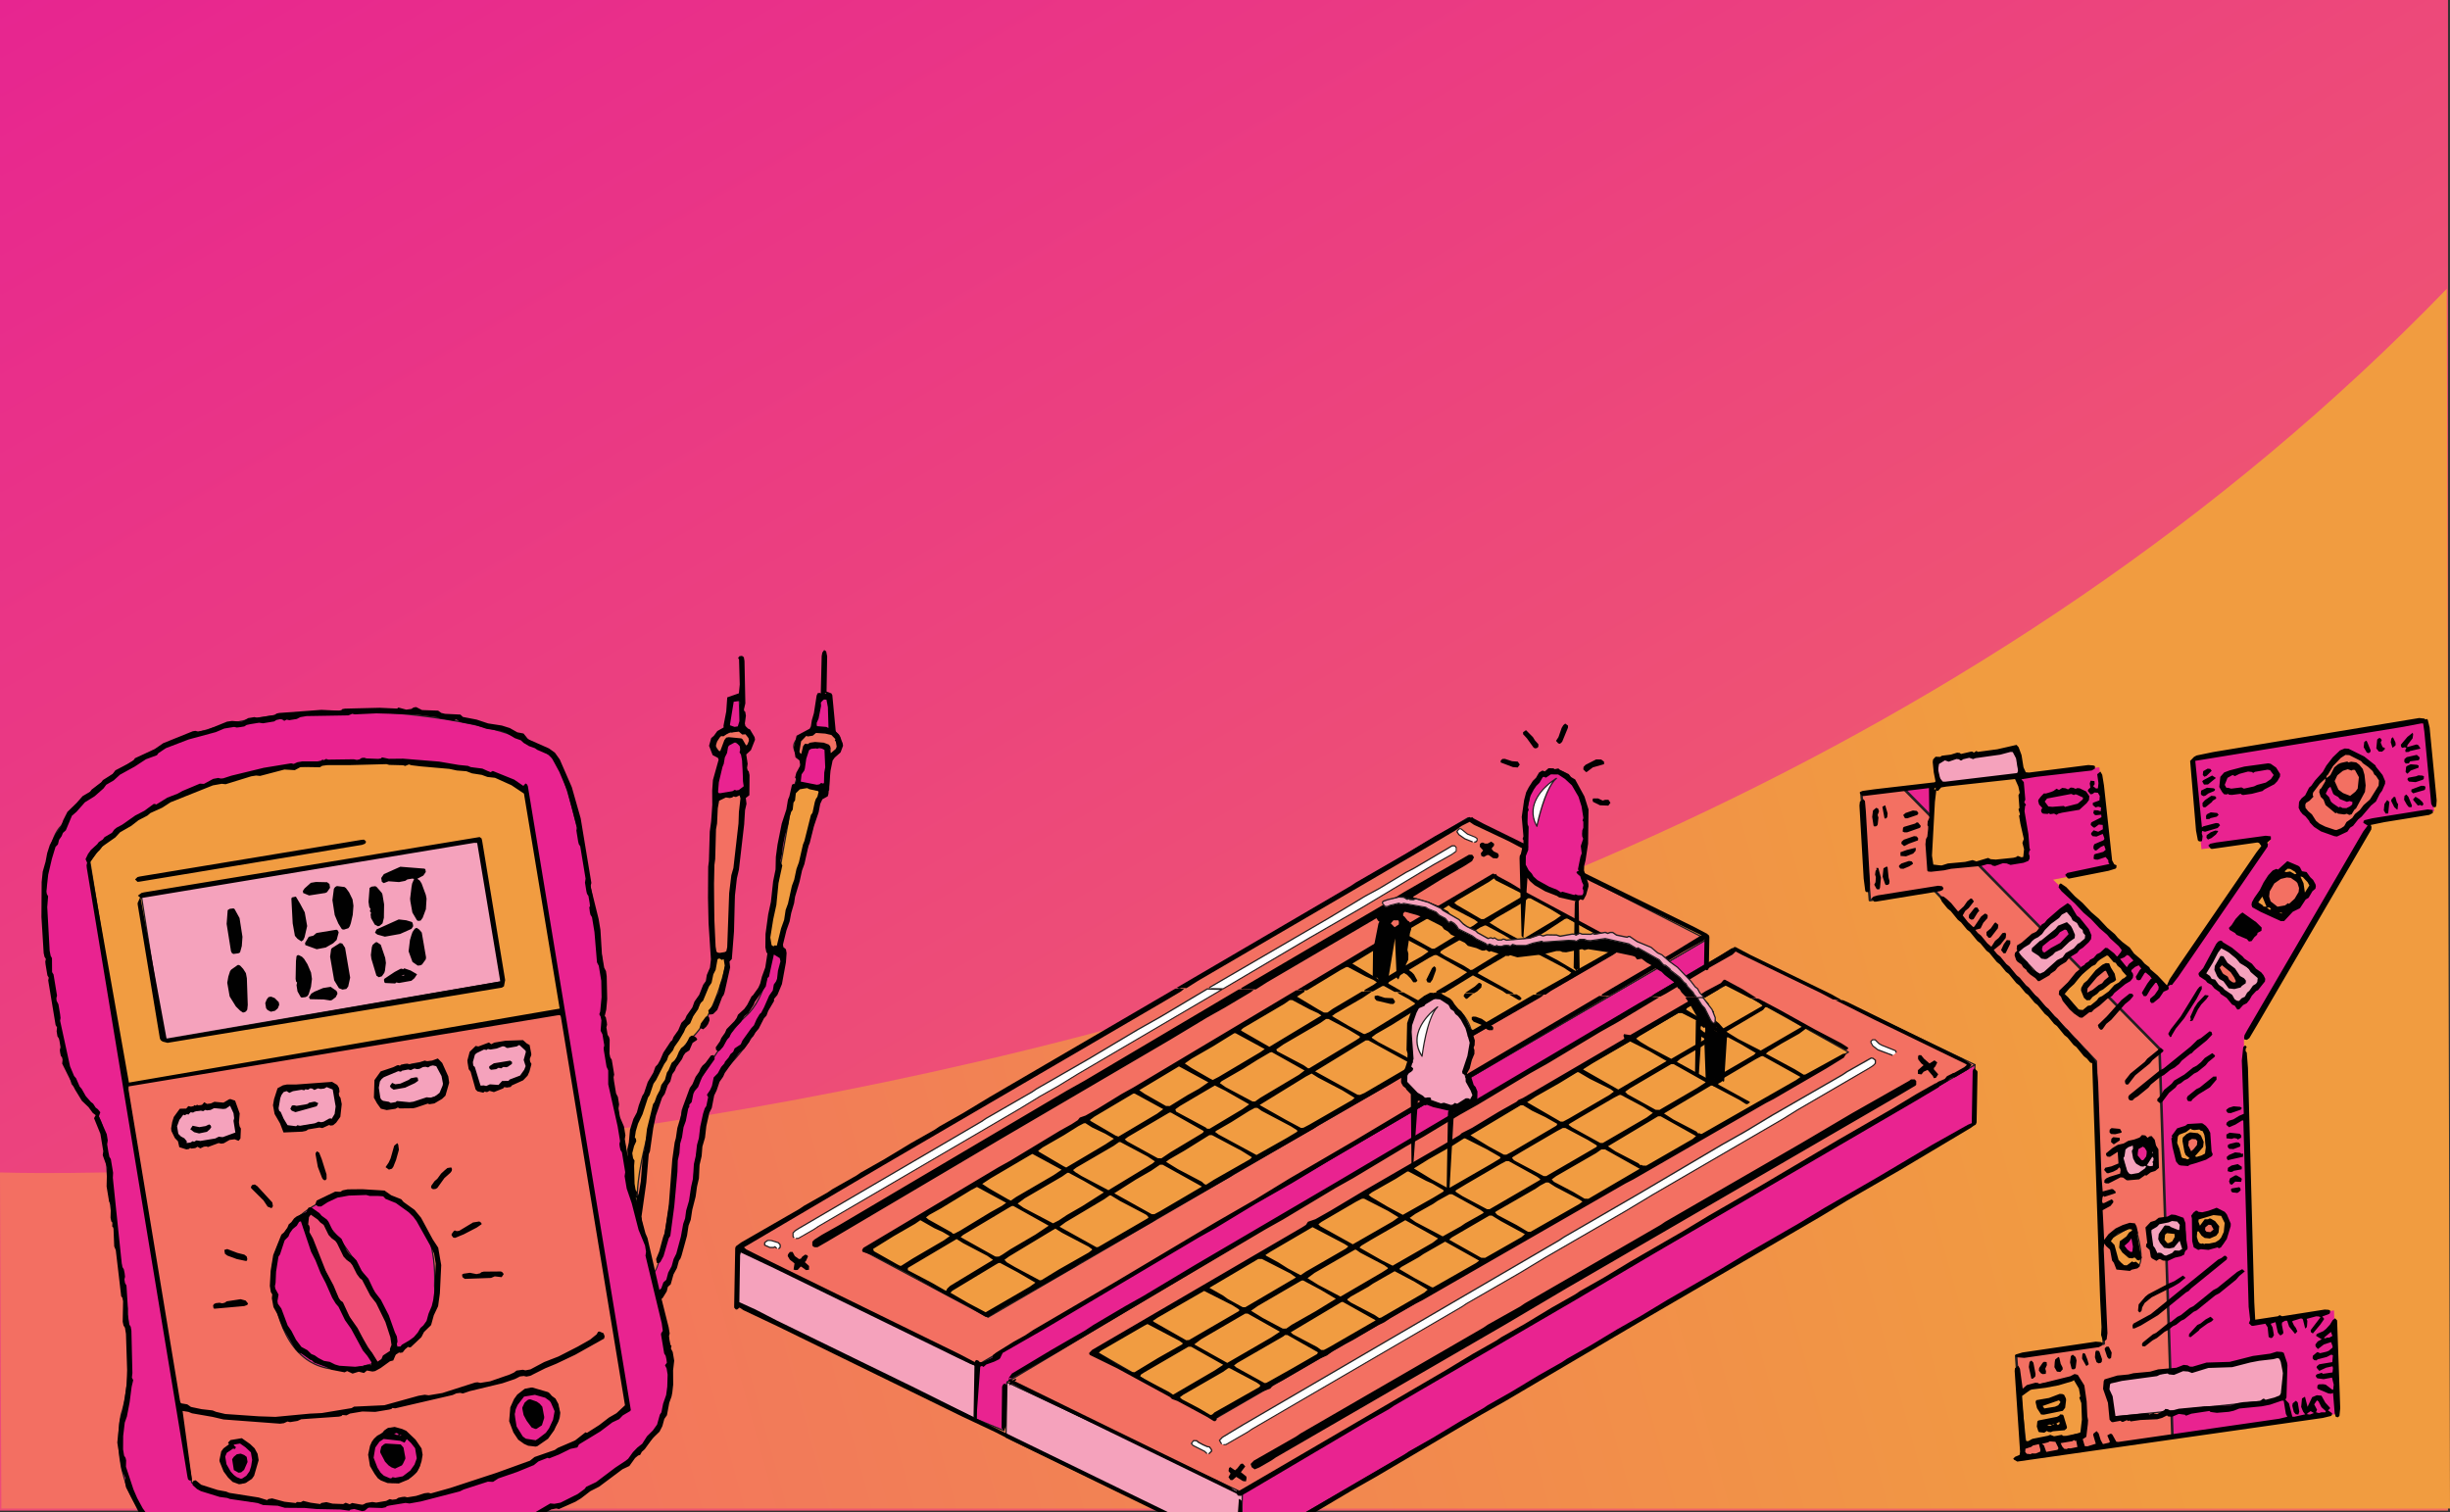 <?xml version="1.0" encoding="UTF-8"?><svg id="Layer_1" xmlns="http://www.w3.org/2000/svg" xmlns:xlink="http://www.w3.org/1999/xlink" viewBox="0 0 485.92 300"><rect x="0" y="0" width="485.92" height="300" fill="#333333" stroke="none"/><defs><style>.cls-1{fill:#f37062;}.cls-2{fill:#010101;}.cls-3{fill:url(#linear-gradient-3);}.cls-4{fill:url(#linear-gradient-2);}.cls-5{fill:#231f20;}.cls-6{fill:url(#linear-gradient);}.cls-7{fill:#f5a2bc;}.cls-8{fill:#f19c41;}.cls-9{fill:#fff;}.cls-10{fill:#e92390;}.cls-11{fill:#ef4d76;}</style><linearGradient id="linear-gradient" x1="368.28" y1="367.04" x2="117.24" y2="-67.76" gradientUnits="userSpaceOnUse"><stop offset="0" stop-color="#f36f62"/><stop offset="1" stop-color="#e72590"/></linearGradient><linearGradient id="linear-gradient-2" x1="368.4" y1="367.26" x2="117.12" y2="-67.98" xlink:href="#linear-gradient"/><linearGradient id="linear-gradient-3" x1="58.64" y1="296.17" x2="410.03" y2="199.13" gradientUnits="userSpaceOnUse"><stop offset="0" stop-color="#f36f62"/><stop offset="1" stop-color="#f19c40"/></linearGradient></defs><rect class="cls-6" x=".13" y="-.15" width="485.25" height="299.58"/><path class="cls-4" d="M485.52,299.64H0V-.36h485.52v300ZM.27,299.22h484.98V.05H.27v299.17Z"/><path class="cls-3" d="M0,232.56s305.29,10.84,485.28-175.27l.64,241.93H.27l-.27-66.66Z"/><polygon class="cls-10" points="391.71 211.18 391.3 223.1 246.18 307.51 246.39 296.05 391.71 211.18"/><path class="cls-5" d="M246.12,307.61s-.06-.06-.06-.11l.2-11.46s.02-.08.06-.1l145.32-84.87s.09-.02.12,0c.04.02.06.06.06.11l-.4,11.92s-.02.08-.06.1l-145.12,84.41s-.04.02-.06.02c-.02,0-.04,0-.06-.02ZM391.58,211.39l-145.07,84.73-.2,11.18,144.88-84.27.39-11.64Z"/><polygon class="cls-10" points="338.51 186.33 338.6 191.11 199.72 274.15 199.13 283.77 193.64 281.49 193.63 270.89 338.51 186.33"/><path class="cls-5" d="M199.08,283.88l-5.49-2.27s-.07-.06-.07-.11v-10.6s.01-.08.05-.1l144.88-84.56s.08-.02.12,0c.04.02.06.06.06.1l.09,4.77s-.02.08-.06.11l-138.83,83.01-.59,9.55s-.02.07-.06.1c-.02.01-.04.02-.07.02-.01,0-.03,0-.04,0ZM338.39,186.54l-144.64,84.42v10.45s5.27,2.18,5.27,2.18l.58-9.45s.02-.08.06-.1l138.82-83.01-.09-4.5Z"/><polygon class="cls-7" points="246.18 307.51 199.53 285.05 199.72 274.15 246.39 296.05 246.18 307.51"/><path class="cls-5" d="M246.13,307.62l-46.66-22.46s-.07-.06-.07-.11l.19-10.9s.02-.08.06-.1c.03-.02.08-.02.12,0l46.66,21.9s.07.06.07.11l-.2,11.46s-.02.08-.06.1c-.02.01-.04.02-.07.02-.02,0-.03,0-.05-.01ZM199.84,274.34l-.19,10.63,46.42,22.35.2-11.19-46.43-21.79Z"/><polygon class="cls-7" points="193.63 270.89 193.64 281.49 146.1 258.76 146.58 247.58 193.63 270.89"/><path class="cls-5" d="M193.58,281.6l-47.53-22.73s-.07-.07-.07-.11l.47-11.18s.02-.08.06-.1c.04-.02.08-.02.12,0l47.05,23.31s.07.06.07.11v10.6s-.01.08-.05.1c-.02.01-.04.02-.07.02-.02,0-.03,0-.05-.01ZM146.69,247.77l-.46,10.92,47.29,22.61v-10.33s-46.83-23.19-46.83-23.19Z"/><path class="cls-9" d="M285.55,199.07s-6.91,4.01-3.88,9.51c0,0,1.54-7.63,3.88-9.51Z"/><polygon class="cls-1" points="391.71 211.18 343.62 188.18 199.72 274.15 246.39 296.05 391.71 211.18"/><path class="cls-5" d="M246.33,296.16l-46.66-21.9s-.07-.06-.07-.1.02-.09.06-.11l143.9-85.97s.08-.02.11,0l48.08,23s.07.06.07.1c0,.04-.02.09-.06.11l-145.32,84.87s-.04.02-.06.02c-.02,0-.03,0-.05-.01ZM343.63,188.32l-143.65,85.82,46.4,21.78,145.07-84.72-47.82-22.87Z"/><polygon class="cls-1" points="338.51 186.33 291.2 162.2 146.58 247.58 193.63 270.89 338.51 186.33"/><path class="cls-5" d="M193.57,271l-47.05-23.31s-.07-.06-.07-.1c0-.04.02-.09.06-.11l144.62-85.38s.08-.02.12,0l47.31,24.13s.06.06.07.1c0,.04-.02.09-.06.11l-144.88,84.56s-.04.02-.06.02c-.02,0-.04,0-.05-.01ZM291.2,162.34l-144.37,85.24,46.79,23.18,144.63-84.41-47.05-24Z"/><polygon class="cls-8" points="366.62 208.69 342.5 195.21 217.24 268.03 240.74 281.55 366.62 208.69"/><path class="cls-5" d="M240.68,281.66l-23.5-13.52s-.06-.06-.06-.1c0-.04.02-.08.06-.1l125.26-72.83s.08-.02.12,0l24.12,13.48s.06.06.06.1-.02.08-.06.11l-125.87,72.86s-.04.02-.06.02c-.02,0-.04,0-.06-.02ZM342.5,195.35l-125.02,72.69,23.26,13.38,125.63-72.72-23.87-13.34Z"/><polygon class="cls-8" points="321.83 188.03 296.2 173.91 171.47 248.18 195.98 261.27 321.83 188.03"/><path class="cls-5" d="M195.92,261.38l-24.51-13.09s-.06-.06-.06-.1c0-.04.02-.08.06-.11l124.73-74.27s.08-.02.12,0l25.63,14.12s.06.06.06.1c0,.04-.02.08-.06.11l-125.85,73.24s-.04.02-.06.02c-.02,0-.04,0-.05-.01ZM296.2,174.05l-124.49,74.13,24.26,12.96,125.61-73.1-25.38-13.98Z"/><path class="cls-7" d="M290.55,213.22s4.85-8.77-2.31-13.72c-7.16-4.95-8.29,2.94-8.29,2.94l-.79,9.04s-2.1,5.09,2.56,6.17c4.66,1.08,7.3,4,11.05.2,0,0,.11-1.21-2.23-4.63Z"/><path class="cls-5" d="M285.06,218.86c-1.04-.4-2.11-.81-3.36-1.09-1.3-.3-2.21-.94-2.7-1.89-.94-1.83-.05-4.18.05-4.42l.78-9.03c.02-.14.51-3.38,2.82-4.39,1.5-.66,3.41-.2,5.66,1.37,6.84,4.73,2.81,12.98,2.38,13.81,2.29,3.37,2.21,4.6,2.21,4.65,0,.03-.01.05-.03.07-1.45,1.47-2.74,1.95-4.04,1.93-1.21-.02-2.42-.49-3.77-1ZM290.45,213.28s-.03-.09,0-.13c.05-.09,4.72-8.73-2.27-13.56-2.18-1.51-4.01-1.96-5.43-1.34-2.18.95-2.67,4.17-2.67,4.19l-.79,9.04s0,.02,0,.04c-.01.02-.99,2.45-.06,4.24.46.89,1.31,1.48,2.54,1.77,1.26.29,2.39.72,3.39,1.1,2.81,1.07,4.84,1.85,7.52-.84-.01-.24-.17-1.53-2.21-4.51Z"/><path class="cls-9" d="M285.13,199.72s-6.56,4.56-3.09,9.8c0,0,.91-7.73,3.09-9.8Z"/><path class="cls-5" d="M281.94,209.59c-3.5-5.27,3.05-9.92,3.12-9.96.05-.04.12-.03.16.02.04.05.04.12-.01.16-2.12,2.01-3.04,9.65-3.05,9.72,0,.05-.04.09-.09.1-.01,0-.02,0-.03,0-.04,0-.08-.02-.1-.05ZM281.97,209.17c.18-1.34.92-6.25,2.41-8.68-1.58,1.41-4.69,4.86-2.41,8.68Z"/><path class="cls-10" d="M313.57,177.98s2.06-1.46-.33-5.6c0,0,3.39-9.36-.25-15.97-3.64-6.62-7.98-2.19-7.98-2.19,0,0-3,2.81-2.23,13.39,0,0-1.2,3.51.2,5.74s8.34,5.68,10.59,4.63Z"/><path class="cls-5" d="M302.88,173.41c-1.37-2.18-.33-5.48-.22-5.82-.76-10.5,2.15-13.35,2.27-13.46.07-.07,1.74-1.75,3.92-1.45,1.6.22,3.03,1.45,4.25,3.67,3.49,6.33.55,15.24.28,16.02,2.37,4.15.35,5.65.27,5.71,0,0-.01,0-.02.01-.33.15-.74.22-1.22.21-2.99-.05-8.35-3.01-9.52-4.88ZM314.19,176.68c.19-.78.15-2.15-1.05-4.24-.02-.03-.02-.07,0-.1.03-.09,3.33-9.38-.24-15.87-1.18-2.14-2.55-3.33-4.07-3.54-2.06-.28-3.7,1.36-3.72,1.38-.03.03-2.95,2.92-2.2,13.3,0,.02,0,.03,0,.05-.01.03-1.16,3.48.19,5.64,1.42,2.26,8.29,5.56,10.43,4.59.06-.05.49-.41.68-1.19Z"/><path class="cls-9" d="M308.69,154.39s-6.91,4.01-3.87,9.51c0,0,1.54-7.63,3.87-9.51Z"/><path class="cls-5" d="M304.71,163.96c-3.06-5.54,3.85-9.64,3.92-9.68.05-.03.12-.02.16.04.04.05.03.12-.02.16-2.27,1.83-3.81,9.37-3.83,9.44-.01.05-.05.09-.1.1,0,0-.01,0-.02,0-.04,0-.08-.02-.1-.06ZM304.76,163.55c.29-1.32,1.42-6.16,3.11-8.46-1.69,1.27-5.07,4.46-3.11,8.46Z"/><path class="cls-2" d="M235.32,196l2.27-1.44,46-26.83,5.13-3.05,1.13-.84,1.62-.82.86.58,6.99,3.3,2.92,1.55h.74s.09-.56.09-.56l-.16-.19-1-.55-7.66-3.76-1.97-1.05-.31-.27-.24.14-.25-.15-6.99,3.87-5.28,3.19-10.35,5.96-.89.61-34.65,20.26h0M364.55,198.34l.54-.07-1.85-1.05-16.1-7.82-2.92-1.55h-.26s-.33.32-.33.32l.45.48,1.44.76,15.63,7.57,2.38,1.26h0M338.68,186l.31-.32-.38-.44-2.45-1.3-22.62-11.12-.49-.04-.33.1-.04.26.47.47,2.4,1.26,22.8,11.08h0"/><path class="cls-2" d="M246.36,308.11l.73-.02,21.07-12.47,4.73-2.68,20.91-12.33,4.73-2.68,26.53-15.62,35.99-20.97,5.28-3.19,10.34-5.96,14.17-8.45.9-.65v-.49s-.08-.08-.08-.08l-1.38.59-7.08,3.98-10.9,6.47-10.34,5.96-5.28,3.19-10.34,5.96-5.28,3.19-10.34,5.96-5.28,3.19-4.73,2.68-5.28,3.19-4.73,2.68-.89.61-4.73,2.68-5.28,3.19-4.73,2.68-.89.61-4.73,2.68-5.28,3.19-4.73,2.68-.89.61-32,18.68-.3-9.49-.4-.37-.13.08-.69,9.23-.12-.16-1.27-.66-4.48-2.21-40.85-19.9-16.89-8.43-27.43-13.38-4.19-2.16-3.16-1.43.15-9.3.14-.56,6.64,3.14,36.29,17.72,2.63,1.26,1.15.39.11-.33-.47-.47-2.88-1.51-37.36-18.3-5.02-2.51-.46-.41,27.52-16.21,56.01-32.69,3.17-1.88.58-.51-1.72-.03-36.78,21.47-5.28,3.19-4.73,2.68-.89.61-4.73,2.68-5.28,3.19-4.73,2.68-.89.61-4.73,2.68-.89.61-4.73,2.68-.89.61-11.57,6.66-1.05.77-.13.36-.21,11.6.03.25.31.32h.25s.48-.38.48-.38l.78.52,6.58,3.11,36.77,17.97,6.59,3.1,3.23,1.66,44.44,21.66.4.21.52.5h0M246.1,296.72l1.86-1.07,22.87-13.51,4.73-2.68.89-.61,35.99-20.97,15.3-9.05,51.61-30.11,5.13-3.05.16-.18v-.5s-.32-.11-.32-.11l-.5.02-3.57,2.01-5.28,3.19-10.34,5.96-15.3,9.05-10.34,5.96-5.28,3.19-10.34,5.96-5.28,3.19-4.73,2.68-.89.61-4.73,2.68-5.28,3.19-4.73,2.68-.89.61-4.73,2.68-5.28,3.19-41.18,24.04-.25-.15-.25.15-.64-.38-.39-.39-1.9-1.01-40.01-19.56-1.78-.85-.32-.04-.11.33.47.47,2.88,1.51,41.2,20.07.71.35.26.38h0M387.73,213.7l2.6-1.54.67-.9v-.14s-1.65-1.1-1.65-1.1l-22.93-11.25-.89-.39h-1.51s7.53,3.78,7.53,3.78l18.33,8.89.22.18-.5.43-2.36,1.34-.09.12v.5h0"/><path class="cls-9" d="M240.14,196.12h2.43s17.16-10.11,17.16-10.11l10.35-5.96,14.32-8.58,3.51-1.97.9-.65v-.74s-.3-.32-.3-.32h-.5s-7.63,4.48-7.63,4.48l-1.55.8-5.28,3.19-2.77,1.5-7.24,4.36-23.53,13.7-.15.19h0"/><path class="cls-5" d="M240.14,196.24h2.43s.04,0,.06,0l17.16-10.12,10.34-5.96,14.32-8.59,3.5-1.97.91-.66s.05-.06.05-.1v-.74s0-.06-.02-.09l-.31-.32s-.05-.04-.08-.04h-.5s0-.01,0-.01c-.02,0-.04,0-.06.02l-7.63,4.49-1.55.8-5.29,3.19-2.77,1.5-7.24,4.36-23.53,13.7s-.02.02-.03.03l-.15.19.19.15.14-.17,23.51-13.69,7.24-4.36,2.77-1.5,5.29-3.19,1.55-.79,7.61-4.48h.42s.25.26.25.26v.63s-.86.62-.86.62l-3.5,1.96-14.32,8.59-10.34,5.96-17.13,10.11h-2.4s0,.23,0,.23Z"/><path class="cls-9" d="M157.82,245.64l.5-.02,3.08-1.77.89-.61,39.89-23.32,4.06-2.48,3.51-1.97,4.06-2.48,28.55-16.75-2.96-.09-9.11,5.43-4.73,2.68-9.68,5.77-10.34,5.96-.89.61-9.12,5.26-.89.61-36.23,21.21-.73.47-.41.42v.74s.2.24.2.24h0"/><path class="cls-5" d="M157.83,245.76l.5-.02s.04,0,.06-.02l3.08-1.77.9-.61,39.89-23.31,4.07-2.49,3.5-1.97,4.07-2.49,28.55-16.74s.07-.08.06-.13c-.01-.05-.06-.09-.11-.09l-2.96-.09s-.05,0-.07.02l-9.11,5.43-4.73,2.67-9.68,5.77-10.34,5.96-.9.61-9.12,5.25-.9.61-36.22,21.2-.74.47s-.01.01-.02.02l-.41.42s-.03.05-.03.08v.74s0,.06.02.08l.21.24.18-.16-.18-.21v-.64s.38-.37.38-.37l.72-.46,36.23-21.2.9-.61,9.12-5.25.9-.61,10.34-5.95,9.68-5.77,4.73-2.67,9.08-5.41,2.5.08-28.19,16.53-4.06,2.49-3.5,1.97-4.07,2.49-39.89,23.31-.9.61-3.05,1.75-.47.02v.24Z"/><path class="cls-2" d="M391.91,222.98l.12-.36.18-9.9-.03-.25-.56-.56-.25.19-.12.36-.18,10.15.03.25.21.24.37.08h0"/><path class="cls-9" d="M242.64,286.54l.5-.02,4.3-2.48.89-.61,41.6-24.25.89-.61,10.35-5.96,5.28-3.19,15.96-9.24,5.28-3.19,25.97-15.11,2.84-1.78,14.25-8.31.73-.47.41-.42.02-.64-.5-.38-.33-.05-4.79,2.71-.89.61-14.01,8.07-5.28,3.19-4.73,2.68-16.52,9.75-14.74,8.54-.89.61-62.85,36.68-3.98,2.41-.58.61.44.73h0"/><path class="cls-5" d="M242.65,286.66l.5-.02s.04,0,.06-.02l4.3-2.48.9-.61,41.6-24.25.9-.61,10.34-5.95,5.29-3.19,15.96-9.24,5.29-3.19,25.97-15.1,2.85-1.78,14.25-8.3.74-.48s.01-.01.02-.02l.41-.42s.03-.05.03-.08l.02-.64s-.02-.08-.05-.1l-.5-.38s-.04-.02-.06-.02l-.33-.05s-.05,0-.08.01l-4.79,2.71-.9.61-14,8.06-5.29,3.19-4.73,2.67-16.52,9.76-14.74,8.54-.9.61-62.84,36.68-3.98,2.41s-.02.01-.02.02l-.58.61s-.04.1-.02.15l.44.73.21-.12-.39-.65.5-.53,3.97-2.4,62.85-36.68.9-.61,14.73-8.53,16.52-9.75,4.73-2.67,5.29-3.19,14.01-8.07.9-.61,4.75-2.68.26.04.42.33-.02.53-.37.37-.72.47-14.25,8.3-2.85,1.78-25.97,15.1-5.29,3.19-15.96,9.24-5.29,3.19-10.34,5.96-.9.61-41.6,24.25-.9.61-4.27,2.46-.47.02v.24Z"/><path class="cls-2" d="M246.42,196.23l2.66.02,2.27-1.44,29.39-17.22,5.53-3.42,4.24-2.44,1.46-.94.38-.74-.36-.51h-.65s-12.85,7.4-12.85,7.4l-4.06,2.48-28.17,16.52-.15.19h0M259.24,196.43l6.66-4.03,1.07-.56.33-.04,3.47,1.84,1.65.75.66.45-.62.47-1.8,1.04-.09.27,1.71.04,1.86-1.06.33-.04,2.13,1.18,1.47.02-.37-.32-2.36-1.35.1-.28,7.89-4.76,1.07-.56.32-.06.25.03,6.02,3.39-1.59,1.08-4.49,2.68-.09.27,1.71.04,5.61-3.45,5.85,3.08.84.59,1.47.03-.37-.32-6.87-3.81.38-.38,4.97-2.91,1.62-1.08,1.8-1.03.33-.04,3.22,1.84,4.77,2.5,1.49.99-.49.43-6.44,3.61-.09.27,1.94.04,1.05-.74,12.3-7.13.94-.66.45-.7-.08-.08-.24.14-.25-.15-1.08.54-7.2,4.06-3.48-2.07-5.78-3.05-.36-.39,3.64-2.21,3.87-2.54.36-.11.25.03,3.7,2.09,4.77,2.5,1.31.84.37-.08.22-.39-3.08-1.84-16.26-8.74-2.35-1.44-2.44-1.31-.41-.29.06-.26-.25.14-.49-.17-19.69,11.63-19.18,11.49h0M317.93,197.5h1.22s1.13-.61,1.13-.61l13.59-8.11,3.99-2.21.57-.55.09-.36-.31-.32h-.5s-6.18,3.78-6.18,3.78l-11.81,6.9-1.95,1.18-.15.19h0M329.3,197.68l1.13-.6,8.46-5.06,4.73-2.68.57-.55.09-.36-.31-.32h-.5s-2.27,1.43-2.27,1.43l-13.03,7.6-.62.47h0M338.23,197.83l2.6-1.54.4-.37.9-.39.25.03,4.76,2.43,1.27-.02-2.76-1.74-3.5-1.89h-.26s-.58.66-.58.66l-3,1.59-1.84,1.17h0M268.21,191.13l7.94-4.83,1.13-.6h.51s4.89,2.6,4.89,2.6l.65.44-1.35.95-2.29,1.27-5.45,3.32h-.75M291.67,192.41l-1.31-.84-3.82-2-.92-.59.17-.34.73-.47,4.24-2.44,2.84-1.78.9-.39.25.03,3.45,1.84,2.57,1.55-8.73,5.36h0M278.83,185.28l-.16-.35,1.39-.98,4.24-2.44,3.01-1.92.56.44,4.58,2.39.68.5-.88.66-2.29,1.27-5.45,3.32h-.51M297.75,184.46l-2.33-1.44,1.35-.95,4.24-2.44,1.47-.94.56-.5h.5s3.93,2.09,3.93,2.09l2.13,1.33-1.15.82-6.5,3.89-.76-.02h0M288.89,179.46l-.46-.4.66-.5,6.2-3.62,1.01-.71.37.4,4.88,2.46.59.49-.86.61-6.99,4.12h-.51"/><path class="cls-2" d="M248.84,291.45l.91-.37,2.43-1.4.89-.61,45.51-26.36,12.12-7.17,66.02-38.32,3.17-1.88.16-.18v-.74s-.3-.32-.3-.32h-.74s-.32.26-.32.26l-11.32,6.42-10.17,6-26.95,15.57-.89.61-26.95,15.57-.89.61-6.44,3.61-.89.61-36.23,20.96-.89.61-8.39,4.79-.64.66.21.64h0M199.13,283.77l.44-1.01.14-7.73-.03-.25-.31-.32-.37.08-.25.48-.11,8.23h0M194.42,271.11l.16-.13h.25s.23.16.23.16l.56-.49,1.57-.56.96-.47.21-.2.5-1.06,8.1-4.63,30.68-18.2,3.51-1.97,7.97-4.83,7.17-4.08,7.24-4.36,19.38-11.36.9-.65v-.5s-.32-.11-.32-.11l-.5.02-.64.37-13.59,8.11-13.03,7.6-6.75,4.13-7.9,4.55-19.94,11.87-16.21,9.48-1.62,1.08-2.29,1.27-3.42,2.12-.66.51-.07.4-.15.17-1.87.84h-.5s-.35-.34-.35-.34l-.36-.09-.24.2-.12.36-.19,10.64.02.15.54.39h0M241.35,281.57l-.12-.19.62-.47,8.55-4.92,1.55-.56.41-.52.48-.32,1.55-.8,7.48-4.36,1.31-.56,1.13-.84,2.44-1.41,1.55-.8,5.04-2.95,1.25-.61,1.19-.8,4.88-2.81,1.55-.8,40.19-23.11,1.55-.8,26.28-15.14,1.55-.8,10.5-6.1,3.42-2.11.41-.67-.07-.09h-.5s-6.94,3.82-6.94,3.82l-.53.28-.33.04-1.79-1.09-5.71-3.08.46-.39,2.64-1.6,3.51-1.97,1.29-.97h.26s7.63,4.18,7.63,4.18h.26s.31-.32.31-.32l-.14-.19-1.25-.8-5.25-2.75-7.2-4-3.87-2.05-.32-.08-1.02.05,1.41.85.6.5-.13.13-7.97,4.59h-.27s-2.49-1.34-2.49-1.34l-4.28-2.58.17-.34,3.09-1.81.02-.2-1.21-.06-.26.03-1.13.6-11.78,6.83-1.22-.19-.11.32.18.49-.15.19-19.95,11.66-.91.4-.39.37-3.51,1.97-5.28,3.19-2.05,1.04-.39.37-3.17,1.88-15.96,9.24-6.5,3.89-3,1.7-1.49.51-.4.62-.73.47-41.67,24.32-.58.59v.25s.14.18.14.18l5.38,2.63,9.99,5.43.53.3.37.37,1.08.39,5.92,3.18,1.25.79.33.04h0M240.07,280.67l-2.27-1.34-3.34-1.76-.46-.4.66-.5,7.9-4.55,1.05-.74h.26s5.36,2.84,5.36,2.84l.69.49v.25s-.17.18-.17.18l-8.88,5.02-.46.43h0M232.67,276.65l-.85-.57-4.78-2.5-.92-.59.17-.34.73-.47,8.7-5.06h.51s6.38,3.59,6.38,3.59l-1.72,1.13-8.12,4.74h0M200.61,274.51l.26.06-.12-.19.79-.65v-.2s-.24,0-.24,0l-.97.67-.09.12v.5h0M200.1,273.42l.25-.14.25.15.6-.31,7.86-4.5,41.92-24.77,3.51-1.97,10.41-6.24,3.51-1.97,10.41-6.24,3.51-1.97,7.24-4.36,3.51-1.97,10.41-6.24,3.51-1.97,10.41-6.24,3.51-1.97,8.19-4.92-1.76-.07-2.35,1.3-59.74,35.33-28.17,16.52-10.41,6.24-3.51,1.97-6.35,3.75-1.62,1.08-6.68,3.85-7.82,4.69-.65.91h0M245.21,271.24l-.46-.4.66-.5,9.12-5.26.32-.27h.5s6.05,3.43,6.05,3.43l-.17.34-4.88,2.81-4.68,2.63-.53.28-.33.03h0M221.49,270.53l-3.59-2.19.49-.43,8.59-4.97.61-.31,6.34,3.33.68.5-.15.19-4.73,2.68-4.71,2.85h-.5s-.49-.26-.49-.26h0M195.14,270.84h-.14M236.86,266.67l1.4-1.05,8.7-5.06h.51s6.38,3.59,6.38,3.59l-1.72,1.13-8.72,5.05h0M261.22,267.18l-4.77-2.51-.46-.4,10.1-6.02h.26s6.5,3.64,6.5,3.64l-9.16,5.29-1.13.6h-.51M235.26,265.84l-6.35-3.61-.27-.22.98-.66,9.2-5.29,5.62,2.84,1.25.8.14.19-.15.19-9.86,5.72h0M254.39,263.52l-3.93-2.09-2.33-1.44,1.35-.95,8.06-4.69.58-.33.33-.04,3.45,1.84,3.05,1.8-4.04,2.48-4.73,2.68-1.05.74-.5.02h0M195.98,261.27l.64-.37,2.11-1.31,14.49-8.3.89-.61,14.49-8.3.89-.61,14.49-8.3.89-.61,15.72-9,.89-.61,14.49-8.3,3.91-2.35.32-.31.09-.36-.31-.32h-.5s-8.85,5.18-8.85,5.18l-.9.39-.49-.04-8.41-4.64,10.05-6.14h.51s8.11,4.44,8.11,4.44h.74s0-.19,0-.19l-.31-.32-1.19-.75-5.3-2.8-1.25-.8-.14-.19.88-.66,3.02-1.74,3.58-2.25,1.88-1.11,1.09-.46.21-.31,2.53-1.51.89-.66-.31-.12h-1.46s-1.53.98-1.53.98l-1.07.56-.33.04-3.09-1.68-1.23-.02.37.32,1.96,1.06,1.32.89-9.17,5.63-.9.39-.25-.03-2.97-1.59-3.29-1.94.62-.47,5.46-3.15,1.8-1.21-1.96-.04-5.77,3.42-1.05.74-.49.02-.26-.03-1.05-.59-4.24-2.55,1.44-.94.09-.27-1.71-.04-32.3,19.28-2.29,1.27-4.8,2.95-2.37,1.34-1.14.4-.41.52-1.21.79-2.29,1.27-9.93,6-2.29,1.27-26.8,15.99-.23.39v.25s.13.17.13.17l1.72.57,7.19,3.76,7.2,4,4.77,2.5,3.37,2h0M195.49,260.29l-3.46-1.83-3.53-2.05.38-.38,8.55-5.16.58-.33.33-.04,3.45,1.84,3.57,2.08-1.15.82-8.6,4.98h0M272.69,260.86l-4.77-2.5-.69-.5v-.15s.66-.51.66-.51l3.51-1.97.89-.61,4.32-2.47,3.94,2.08,2.61,1.58-.66.58-8.6,4.97-.37.07h0M243.47,257.63l-.87-.64-2.73-1.55,9.68-5.71h.75s5.61,2.86,5.61,2.86l1.13.8-10.05,5.9h-.5s-.49-.26-.49-.26h0M187.6,256.04l-2.75-1.58-4.79-2.52v-.44s9.67-5.73,9.67-5.73l1.32.83,4.77,2.5,1.13.8-8.52,5.16-.57.55-.17.36h0M261.46,254.86l-2.13-1.33,1.4-1.05,7.97-4.59h.26s.84.59.84.59l4.77,2.5.69.5v.15s-1.15.74-1.15.74l-8.24,4.81h0M201.29,251.32l-1.62-.95-.45-.48.9-.66,8.55-5.16.66-.37,1.32.83,5.25,2.75.69.5v.15s-.66.51-.66.51l-5.95,3.38-3.38,2.07-.37.07h0M284.02,255.35l-3.45-1.84-3.05-1.8.38-.38,3.51-1.97.89-.61,4.32-2.47,6.75,3.77-.62.47-8.47,4.82h0M255.47,251.62l-1.88-1.19-2.48-1.36-.12-.14,1.1-.71,8.23-4.81,6.34,3.33.76.49-.49.43-7.9,4.55-1.07.73h0M173.32,248.17l-.15-.44,4.07-2.53,4.24-2.44,1.06-.73,2.76,1.58,1.65.75,1.42.83-1.15.82-6.2,3.62-2.27,1.44h-.25s-.49-.25-.49-.25h0M274.11,250.01l-4.48-2.55.38-.38,1.95-1.17,6.76-3.88,6.51,3.63-1.11.85-7.91,4.54h0M197.38,249.22l-6.85-3.83.49-.43,9.04-5.39.58-.33.33-.04,7.02,3.92-2.62,1.76-4.97,2.91-1.62,1.08-.65.37-.5.02h0M161.66,247.4l.5-.02,1.86-1.07,34.35-20.31,33.79-19.8,7.24-4.36,3.51-1.97,5.13-3.05.62-.47-2.71-.12-.26.03-.64.37-29.95,17.73-3.51,1.97-45.09,26.64-3.51,1.97-1.47.94-.41.42v.74s.2.24.2.24h0M287.42,245.9l.49-.43,7.48-4.35h.51s1.79,1.1,1.79,1.1l4.75,2.58-.67.58-7.23,4.12-.76-.02h0M210.14,243.32l1.22-.9,7.66-4.56,1.05-.74h.26s1.79,1.09,1.79,1.09l4.77,2.5.53.3.38.44-.15.19-9.28,5.39-.58.33-.33.03h0M261.85,243.22l-.36-.39.62-.47,6.84-3.99,1.07-.56.32-.06.25.03,4.71,2.41,2.07,1.26-1.15.82-7.91,4.54h0M188.7,244.43l-4.58-2.56-.46-.4.66-.5,2.29-1.27,6.02-3.66,1.14-.6,5.79,3.14-.86.61-2.29,1.27-6.02,3.66-1.07.56-.33.03h0M280.77,242.4l-1.18-.83,1.15-.81,3.51-1.97.89-.61,2.35-1.3h.51s5.6,3.09,5.6,3.09l.68.5-.15.19-3.51,1.97-.89.61-3.59,2h0M203.01,239.57l-1.18-.83,1.4-1.05,7.42-4.32,1.05-.74h.26s2.97,1.59,2.97,1.59l4,2.3-4.28,2.72-3.02,1.74-1.62,1.08-1.15.59h0M300.8,242.99l-3.82-2.01-.45-.48.17-.19,7.9-4.55.89-.61,1.13-.6h.51s1.31.85,1.31.85l4.77,2.5.65.44-.62.47-9.68,5.52h-.51M221,236.69l4.28-2.72,3.02-1.74,1.78-1.21h.5s7.81,4.34,7.81,4.34l-8.31,4.88-1.13.6h-.51M275.21,239.35l-3.3-1.95-.46-.4.66-.5,4.73-2.68,2.27-1.44h.26s3.47,1.84,3.47,1.84l1.24.55,2.14,1.25.14.19-.15.19-1.95,1.17-6.03,3.4h0M290.04,237.25l-1.25-.8-.14-.19.15-.19,1.95-1.17,6.84-3.99,1.13-.6h.51s5.6,3.09,5.6,3.09l.68.5-.15.19-9.92,5.76h-.51M196.25,235.77l-1.44-.94,1.72-1.13,7.57-4.45.66-.37,5.79,3.14-1.59,1.08-7.42,4.32-1.06.73-.5-.24h0M214.48,233.25l-1.21-.76-.45-.4.66-.5,7.42-4.32,1.05-.74h.26s5.36,2.84,5.36,2.84l1.49.99-.49.43-8.73,5.29h0M312.03,236.43l-3.82-2.01-.45-.48.9-.66,7.9-4.55,1.05-.74h.74s6.86,3.84,6.86,3.84l-10.17,5.95-.76-.02h0M238.37,234.4l-4.77-2.51-2.33-1.44.62-.47,3.02-1.74,4.96-3.09h.5s5.84,3.1,5.84,3.1l2.09,1.3-.38.38-7.17,4.08-1.53.98-.34-.11h0M287.03,235.59l-3.02-1.64-3.59-2.19,2.94-1.83,4.73-2.68,2.27-1.44h.26s4.23,2.14,4.23,2.14l2.62,1.5.14.19-.15.19-1.95,1.17-7.91,4.55h0M300.8,230.43l-.53-.3-.38-.44.15-.19,1.95-1.17,6.84-3.99,1.13-.6h.51s4.41,2.35,4.41,2.35l1.73,1.05.14.19-.15.19-9.92,5.76h-.51M206.05,228.45l-.14-.19.88-.66,4.24-2.44,2.84-1.78,1.07-.56.33-.04,1.31.84,2.62,1.25,1.73,1-1.72,1.13-7.74,4.58-.5-.24h0M229.62,229.73l-6.08-3.34-.46-.4.66-.5,8.21-4.82h.27s6.53,3.68,6.53,3.68l-.17.34-6.44,3.86-1.79,1.21h0M324.99,230.76l-4.58-2.39-1.49-1,9.94-5.95h.5s7.02,3.92,7.02,3.92l-.67.58-9.19,5.29-.74-.02-.23-.16-.19.12h0M241.69,225.03l-.68-.5.15-.19,3.02-1.74,3.58-2.25,1.13-.6h.5s.84.6.84.6l5.78,3.05,1.19.75.14.19-.15.19-1.95,1.17-6.03,3.4h0M295.24,227.38l-3.59-2.19,9.94-5.95h.5s1.79,1.09,1.79,1.09l2.63,1.26,2.36,1.34-.17.34-8.79,5.16-1.13.6h-.51M216.31,222.35l-.14-.19.88-.66,7.73-4.59h.27s5.66,3.09,5.66,3.09l-1.22.9-7.67,4.55-.57-.21h0M311.79,223.62l-.68-.5.15-.19,1.95-1.17,6.84-3.99,1.07-.56.33-.04,4.41,2.34,1.96,1.24-1.22.9-8.7,5.06h-.51M233.26,220.48l-.15-.44.9-.65,6.93-4.08,2.1,1.05,4.72,2.69-1.35.95-6.5,3.89h-.5s-.24-.23-.24-.23h0M258,223.71l-2.97-1.59-5.2-2.94,9.17-5.64,1.14-.6,1.32.83,4.77,2.5,2.44,1.49-.49.43-8.55,4.92-1.07.56-.32.06h0M336.46,224.44l-4.58-2.39-1.85-1.19,9.32-5.53h.27s5.36,2.84,5.36,2.84l1.25.8.33.05.53-.37-.12-.14-6.02-3.31-.46-.4,1.4-.97,6.35-3.75,1.07-.56.33-.04,7.45,4.14-.86.61-18.71,10.68h-.26s-.23-.17-.23-.17l-.19.12h0M302.88,218.63l1.72-1.13,4.73-2.68,3.49-2.14h.26s2.28,1.34,2.28,1.34l4.05,2,.68.5-.88.66-8.06,4.69-1.13.6h-.51M227.04,216.98l-1.08-.74,7.87-4.72,5.83,3.16-1.89,1.29-2.29,1.27-3.48,2.15-.76-.02h0M322.78,217.04l-.45-.48.9-.66,8.21-4.82h.51s6.38,3.59,6.38,3.59l-1.72,1.13-7.48,4.35-.76-.02h0M243.06,215.63l-1.13-.8.37-.38,4.24-2.44,2.84-1.78,2.49-1.46.37-.08,6.5,3.64-1.11.85-7.66,4.56-1.05.74h-.51M314.04,212.17l-.05-.07,1.84-1.18,7.49-4.35,3.77,1.9,3.46,1.99-9.59,5.65h0M236.31,211.83l-1.32-.89,1.35-.95,4.24-2.44,4.22-2.61h.26s5.78,3.14,5.78,3.14l-.86.61-8.3,4.93-1.14.59-.5-.24h0M291.31,213.92l1.13-.6,26.51-15.71-1.76-.07-26.04,15.38-.64.66.2.25h0M332.58,210.62l.67-.58,4.24-2.44,1.62-1.08,2.29-1.26.33-.04,3.45,1.84,3.05,1.8-.38.38-8.64,5.02h0M259.43,211.9l-.84-.59-5.3-2.8-.16-.35,1.39-.98,7.42-4.32,1.05-.74h.5s3.93,2.09,3.93,2.09l2.27,1.37v.24s-.81.54-.81.54l-9.2,5.53h0M327.01,207.65l-1.67-1-.84-.64.62-.47,7.73-4.59h.74s5.61,2.85,5.61,2.85l1.37.94-9.1,5.28h0M246.37,204.55l-.26-.22.49-.43,8.15-4.79,1.05-.74h.5s3.47,1.85,3.47,1.85l1.65.75.66.45-10.32,6.22h0M344.73,206.08l-2.33-1.44,7.29-4.32.42-.53.41.02,3.93,2.09,2.93,1.75-8.16,4.73h0M291.44,205.73l.49-.02.32-.27,13.27-7.6.62-.47-2-.08-11.94,6.97h-.26s-.23-.18-.23-.18h-.5s-.08.32-.08.32l.15.24-.16.23v.74h0M349.79,199.57v.14h0M301.49,198.38l.31-.32-.38-.44-.63-.39h-1.52s1.89,1.11,1.89,1.11h0"/><path class="cls-2" d="M338.8,192.32l.12-.36.11-6.04-.03-.25-.21-.24-.36-.09-.24.2-.12.36-.11,6.05.52.52h0"/><path class="cls-2" d="M296.91,170.27l.24-.21.12-.36-.17-.43-.83-.38-.38-.42v-.26s.42-.46.42-.46l.02-.4-.57-.42-.72.4h-.5s-.47-.22-.47-.22l-.36.11-.21.23v.5s.66.73.66.73l-.46.56.09.52.49.22.65-.36.32-.03.88.63h0"/><path class="cls-2" d="M247.11,293.84l.12-.56-.02-.39-1.1-.88.87-1.14-.43-.49-.11-.08-.37.08-.68.88-.44.38-.95-.65-.25.2-.09.6.4.49-.41.71.4.59h.4s.74-.64.74-.64l1.32.83h0M157.71,251.92l.49-.02.58-.65h.15s.94.68.94.68l.58-.07.02-.74-.85-.78.24-.25.4-.89-.2-.25-.37-.09-.58.41-.27.39-.37.08-.83-.59-.45-.83h-.53s-.38.5-.38.5l-.05.33.43.71.92.74-.19,1.22h0M384.06,215.79l2.12-1.29.58-.55.9-.4.16-.43-.33-.32-1.32.65-.45.55-1.32.57-.67.51v.4s.22.24.22.24h0M383.6,213.86l.37-.08.45-.7-.87-.98v-.26s.28-.3.28-.3l.4-.8-.56-.42-.98.62-1.06-.91-.6-.73h-.5s-.12.32-.12.32l.02.49.64.83.44.34-1.12.99v.74s.71.1.71.1l.42-.53.8-.36,1.04,1.22.15.35h0"/><path class="cls-9" d="M292.37,167.08l.36-.11.21-.23.02-.41-.4-.28-1.54-.62-1.25-1.01-.4-.02-.42.57.4.59,1.17.82,1.55.62h0"/><path class="cls-5" d="M292.41,167.2l.36-.11s.04-.02.05-.03l.21-.23s.03-.05.03-.08l.02-.41s-.02-.08-.05-.1l-.4-.28s-.02,0-.02-.01l-1.52-.62-1.24-1s-.04-.03-.07-.03l-.4-.02s-.08.02-.1.05l-.42.57s-.03.1,0,.14l.4.59s.02.02.03.03l1.17.82s.02,0,.02.01l1.55.62.09-.22-1.54-.62-1.14-.8-.34-.51.33-.45h.3s1.22,1,1.22,1c0,0,.02.01.03.02l1.53.62.34.23v.29s-.17.17-.17.17l-.33.1.07.23Z"/><path class="cls-9" d="M239.71,288.39l.57-.55v-.26s-.4-.58-.4-.58l-.41-.06-.89-.39-.94-.51-.31-.28-.64-.02-.42.57.32.38,2.32,1.18.46.44h0M154.41,247.72l.33-.31v-.5s-.37-.42-.37-.42l-1.37-.42-.5-.04-.26.02-.57.41-.02.51,1.05.47h.75s.24-.14.24-.14l.37.33h0M376.05,208.82v-.25s-.14-.17-.14-.17l-2.68-1.07-.54-.31-.78-.77h-.5s-.32.3-.32.3v.26s.36.64.36.64l.97.76,3,1.13h0"/><path class="cls-5" d="M239.63,288.3l.53-.51v-.17s-.35-.5-.35-.5l-.36-.05s-.02,0-.03,0l-.9-.39-.94-.51s-.02-.01-.02-.02l-.27-.25-.53-.02-.32.44.24.29,2.3,1.17s.02.01.03.02l.46.44-.17.17-.44-.43-2.3-1.17s-.03-.02-.04-.03l-.32-.38s-.04-.1,0-.15l.42-.57s.06-.05.1-.05h0s.64.02.64.02c.03,0,.06.01.08.03l.3.27.92.5.87.38.39.06s.06.02.08.05l.41.58s.02.05.02.07v.26s-.02.06-.04.08l-.57.55-.17-.17ZM154.32,247.63l.29-.28v-.4s-.32-.36-.32-.36l-1.32-.41-.46-.03-.22.02-.5.35v.37s.94.43.94.43h.68s.21-.13.21-.13c.05-.03.1-.02.15.01l.37.33-.16.18-.3-.26-.16.1s-.04.02-.07.02h-.75s-.03-.01-.05-.02l-1.05-.47s-.07-.07-.07-.11l.02-.51s.02-.07.05-.09l.57-.41s.04-.02.06-.02l.28-.02.5.04s.02,0,.03,0l1.37.42s.04.02.05.03l.38.42s.03.05.03.08v.5s-.02.06-.05.09l-.33.31-.17-.17ZM372.38,208.32s-.02-.01-.03-.02l-.97-.76s-.02-.02-.03-.04l-.37-.64s-.02-.04-.02-.06v-.26s.02-.06.04-.08l.32-.31s.05-.03.09-.03h.5s.06.02.08.04l.77.76.51.29,2.68,1.07s.04.02.05.04l.14.17s.03.05.03.08v.25s-.25,0-.25,0v-.21s-.09-.12-.09-.12l-2.67-1.07-.54-.31s-.02-.01-.03-.02l-.75-.74h-.4s-.25.24-.25.24v.18s.33.59.33.59l.93.73,2.98,1.13-.09.23-3-1.13Z"/><path class="cls-2" d="M313.18,192.78l.12-.31-.19-13.77.33-.32.49.16.19-.16.46-.86.48-1.71-.02-.5-.88-2.66.05-.98.25-.97.51-3.35.09-6.78-.81-2.59-1.84-3.37-.82-.48-.44-.57-1.77-.87-.3-.27-.74.15-.23-.17-.98-.02-.73.63-.49-.17-.67.4-.6,1.04-.63.62-.8,1.25-.51.97-.41,1.55-.48,3.37.34,3.86-.17.5.16.23.02.49-.52,2.24-.22.4-.04.49.4,15.43.36.35.81-11.92.48.64.94.83,2.1,1.22,2.32.91.44.29,3.28.74-.14.17-.04.49-.22,12.57.51.52.37-.33.11.55h0M314.1,177.74h.14M309.85,176.86l-.25.15-.79-.53-1.53-.6-2.34-1.3-.79-.72-.34-.58-.61-.65-.6-1.13.03-1.72.47-1.19.08-4.59-.19-.48-.03-.49.04-1.93.2-.48-.18-.49.5-2.23.69-1.3.5-.72.63-.62.6-1.04.19-.15.49.17.96-.64,1.47.02,1.35.89,1.36,1.27,1.31,2.25.61,1.93.36,2.29-.17.5.16.23v1.22s-.2.47-.2.47l-.05.73.03.49.19.48-.47,1.43.18,1.47-.24.62-.5,2.5.81,2.6.27.55-.18.74.16.23.02.73-.12.32-.97.02-.48-.2-.26.15h0M318.99,159.8l.42-.57-.4-.59h-.64s-.49.16-.49.16l-.93-.43h-.99s-.11.31-.11.31l.11.37,1.37.68h0M314.73,153.11l1.19-.9,2.22-.63v-.5s-.57-.43-.57-.43l-.99-.02-2.1,1.07-.41.42-.04.5.52.52h0M301.01,152.23l.42-.57-.4-.59-1.13-.08-1.43-.47-.49.02-.33.31-.02.38,2.44.93h0M304.54,148.45l.36-.11.21-.23v-.5s-.67-.74-.67-.74l-.4-.65-1.38-1.39-.58.4v.4s.75.81.75.81l1.36,1.88h0M309.4,147.54l.43-.4,1.15-2.79.02-.41-.56-.42-.38.32-.33.55-.63,1.82-.49.74.44.5h0"/><path class="cls-2" d="M288.35,220.74l.4.17h.97s1.54-1.46,1.54-1.46l.9-.4.45-.44.39-.63.03-1.48-.37-.89-.37-.4-.57-1.8-.41-.38-.32.07v-.25s.5-.9.5-.9l.42-1.68.52-1.24v-.75s-.18-.48-.18-.48l.21-.47.05-.97-.63-1.89-1.38-2.91-.7-.98-.53-.42-.79-.97-.4-.65-.44-.45-2.07-1.14-.99-.02-.24.15-.23-.16h-.5s-1.13.59-1.13.59l-1.65,1.22-.85,1.65-.9,2.56-.12,5.33.22.73-.03,1.45-.45,1.38-.77,1.48-.05,1.22.03.26.36.64.53.42.13.27.88.91.14,13.93.35.34.92-12.96.34.04,1.18.9.25-.15,1.31.49,3.06.7-.14.17-.04.49-.25,14.49.03.25.5.53h0M288.04,220.22v.14h0M286.39,218.73l-.76.16-2.09-.68-.95-.49-.38-.38-1.04-.6-2.06-2.15.02-1.23.55-1.02.68-2.33-.38-5.32.05-1.22.93-2.62.72-1.36,1.9-1.34,1.96.03,1.76,1.17.41.81.62.41.32.57.53.42.56.72.92,1.69.83,2.86-.45,2.6-1.06,3.17.11.37.76.43-.17.42.02.74.98,1.76.35.91-.45.81-.36-.19h-.5s-1.7,1.08-1.7,1.08l-.49-.16-.37.32-.38.08h0"/><path class="cls-2" d="M292.34,197.02l.64-.37.81-.78.09-.6-.21-.24-.36-.09-.81.74-1.93,1.27h0M334.6,197.8l2.41.04.25-.03.09-.34-.6-1.13-.98-1.17-.99-.89-.4-.65-.67-.7-.64-.42-1.33-1.36-.76-.41-.68-.59-1.91-1.24-.95-.51-1.79-.62-1.09-.64-3.1-.99-4.05-.51-1.21.22-.97-.05-.49-.18-9.44.75-3.38.44-2.65-.05-3.56-.53-2.14-.69-.48-.26-.39-.39-1.29-.62-.85-.87-1.04-.6-.62-.63-1.28-.84-.4-.55-1.9-1.09-1.85-.74-3.06-.92-.29-.26h-.25s-.29.24-.29.24l-1.94.37-3.03.87-.45,1.02-.3.19-.9,1.61.4.59.23.15-.2.39-1.07,5.39-.06,5.08.31.32.61-.07.65.9.66.65h.49s.17-.13.17-.13l1.53-9.21.33,7.8.34.34.63-1.55,1.07.61.74.76.52.74h.5s.32-.32.32-.32l-.66-1.21-.43-.45-1.21-.89.02-.65.46-.95.02-1.21-.19-.74.51-3.36.23-.71.04-.74-.03-.26-.41-.58-.27-.14-.68-.84-.23-.13v-.5s.35-.31.35-.31l2.32.64,2.17.8,2.33,1.18.53.3.4.55.79.45.61.62.83.38.61.61,1.29.62.61.61,1.67.44,1.14.5h.5s.25-.15.25-.15l.7.41.26-.15,2.14.69h.26s.24-.15.24-.15l.47.41h.5s.25-.15.25-.15l1.43.43,5.16-.6,2.58-.65h.74s.47.2.47.2l.73.05,3.14-.63.49.2.74-.19,4.79.75h.26s.25-.16.25-.16l3.51.74.49.18.4.54.89-.16,1.02.77,1.52.85.39.39,1.04.6.62.63,1.79,1.38.86,1.25.32.21.34.58.79.82h0M283.67,194.93l.45-.63.68-1.85-.02-.49-.32-.31-.44.38-1.14,2.31.23.5h0M297.81,187.53v.14h0M275.84,183.15l.54-.61.98.02.1.33-.04.49-.82.54h0"/><path class="cls-2" d="M340.58,215.06l.84-.45.13-.2.24.15.17-.12.55-8.6.26-.28v-.5s-1.82-2.06-1.82-2.06l-.58-.47-.59-1.13.17-.24v-.5s-.74-.56-.74-.56l-.34-1.08-.48-.5-.87-.63-3.15-.05-.07.08.73,1.05,1.56,2.72.2.13-.32.36-.12.36-.17,10.54.56.42.18-.12.52-7.74.57.35.32,8.79.32.2h.5s.54-.72.54-.72l.44-.38.08.32-.66.94.2.25.37.08h0M295.33,204.35l.73-.02.11-.32-.02-.25-.16-.19-2.09-1.47-1.17-.43-.5-.04-.33.1v.5s.37.42.37.42l1.54.62,1.16.94h0M341.24,204.98v.14h0M337.29,204.17v-.39s.11-.31.11-.31l.48.4.32-.07.02.73-.13.31h0M339.95,204.21l.1-.47.37.09.59.86.07.12-.33.07h0M276.34,199.15l.32-.31v-.26s-.4-.58-.4-.58l-1.62-.08-1.43-.47-.57.1v.5s.38.43.38.43l2.76.65h0M290.97,198.11l1.16-.99-1.51-.07-.24.21-.09.36.45.49h0"/><path class="cls-7" d="M337.74,197.82v-.2s-.6-.63-.6-.63l-.45-.83-.49-.39-.87-1.14-2.63-2.73-1.52-1.1-1.57-1.36-.83-.38-1.32-1.11-2.75-1.14-1.49-1.01h-.25s-.25.16-.25.16l-2.11-.43-.76-.51h-.5s-.48.18-.48.18l-.49-.2-2.16.37-.25-.16-.49.18-1.69-.03-.49-.2-.72.38-.24-.17-.49-.04-2.43.43-.72-.24-1.93-.03-.73.22-.72-.24-1.96.68-4.59.4-.47-.2h-.25s-.23.16-.23.16h-.74s-.7-.43-.7-.43l-.25.15-.49-.16-.49.16-2.06-1.14-.38-.38-1.78-.87-.72-.5-.86-.88-3.21-1.86-.38-.38-2.51-1.21-2.44-.7-.5.19-.73-.04-.23-.16-.25.15-.7-.42-.98-.05-2.28.56-.81.29-.15.17v.26s.54.6.54.6l.51-.02.46-.23,1.72-.42.48.19.5-.15,4.38.77.48.31,1.54.62.62.63,1.23.65.61.74h.25s.24-.15.24-.15l.64.38.5.51.36.6,2.72,1.36.87.64,1.76.86.31.28h.25s.25-.15.25-.15l.94.43h.26s.24-.15.24-.15l.23.16.73.04.48-.19.49-.03.49.04.23.16.48-.39.73.21h1.95s1.39-.46,1.39-.46l1.74-.37.26.17,5.07-.35,1.21.06.24.17.71-.39h.98s.47.2.47.2l.73.05,2.91-.43,4.66,1.05,1.57.95.26-.15,4.23,2.39.86,1.02.4.07.81.67.21.34,1.83,1.41.8.97.34.22.34.58,1.08,1.14.34.58.42.41h0"/><path class="cls-5" d="M336.45,197.89l.17-.17-.41-.4-.33-.57s-.01-.02-.02-.02l-1.07-1.13-.33-.57s-.02-.03-.04-.04l-.32-.21-.79-.95s-.01-.01-.02-.02l-1.81-1.4-.2-.32s-.02-.02-.03-.03l-.81-.67s-.04-.02-.06-.03l-.36-.06-.83-.98s-.02-.02-.03-.03l-4.23-2.39s-.08-.02-.12,0l-.2.11-1.51-.91s-.02-.01-.04-.01l-4.66-1.05s-.03,0-.04,0l-2.9.42-.69-.04-.45-.2s-.03-.01-.05-.01h-.98s-.04.02-.06.03l-.65.36-.18-.12s-.04-.02-.06-.02l-1.21-.06-5.04.35-.22-.15s-.06-.02-.09-.02l-1.74.37-1.38.47h-1.91s-.71-.21-.71-.21c-.04-.01-.08,0-.11.02l-.41.33-.16-.11s-.04-.02-.06-.02l-.49-.04-.51.03s-.03,0-.04,0l-.46.18-.67-.04-.2-.14s-.09-.03-.13,0l-.21.13h-.2s-.91-.41-.91-.41c-.04-.02-.08-.01-.12,0l-.22.14h-.17s-.27-.25-.27-.25c0,0-.02-.01-.03-.02l-1.76-.86-.85-.63-2.71-1.36-.34-.57s-.01-.02-.02-.02l-.5-.51s-.02-.01-.02-.02l-.64-.38s-.09-.02-.13,0l-.21.14h-.16s-.57-.7-.57-.7c-.01-.01-.02-.02-.04-.03l-1.21-.64-.61-.61s-.03-.02-.04-.03l-1.54-.62-.46-.3s-.03-.01-.04-.02l-4.38-.77s-.04,0-.06,0l-.46.14-.44-.18s-.05-.01-.07,0l-1.72.42s-.02,0-.03,0l-.43.21-.43.02-.48-.52v-.17s.11-.12.11-.12l.78-.28,2.25-.55.93.05.67.4s.09.02.12,0l.19-.11.17.12s.04.02.06.02l.73.04s.03,0,.05,0l.46-.17,2.4.69,2.48,1.19.36.36s.02.01.02.02l3.19,1.85.85.87.73.51,1.77.87.36.36s.02.01.03.02l2.06,1.14s.06.02.1,0l.46-.15.45.15s.07,0,.1-.01l.19-.11.64.38s.03.02.06.02h.74s.05,0,.07-.01l.2-.14h.19s.45.2.45.2c.02,0,.04.01.06,0l4.59-.4s.02,0,.03,0l1.92-.66.68.23s.05,0,.07,0l.71-.21,1.89.03.7.24s.04,0,.06,0l2.41-.43.44.04.21.15s.09.03.13,0l.67-.36.44.18s.03,0,.04,0l1.69.03s.03,0,.04,0l.43-.16.2.13s.06.02.09.02l2.13-.36.46.19s.06.01.09,0l.46-.18h.44s.73.5.73.5c.01,0,.03.02.04.02l2.11.43s.06,0,.09-.02l.22-.14h.18s1.46,1,1.46,1c0,0,.01,0,.02.01l2.74,1.13,1.3,1.09s.02.01.03.02l.81.37,1.55,1.35,1.53,1.1,2.62,2.72.86,1.13s.01.02.02.02l.47.38.44.81s.01.02.02.03l.57.59v.15s.24,0,.24,0v-.2s-.01-.06-.04-.08l-.59-.62-.44-.82s-.02-.03-.03-.04l-.48-.38-.86-1.13-2.64-2.74-1.54-1.11-1.56-1.36s-.02-.01-.03-.02l-.81-.37-1.3-1.1s-.02-.01-.03-.02l-2.74-1.14-1.48-1.01s-.04-.02-.07-.02h-.25s-.05,0-.07.01l-.21.13-2.03-.42-.74-.5s-.04-.02-.07-.02h0s-.5,0-.5,0c-.02,0-.03,0-.05,0l-.43.17-.44-.19s-.04-.01-.07,0l-2.12.36-.21-.13s-.07-.02-.11-.01l-.47.17-1.64-.03-.47-.19s-.07-.01-.1,0l-.65.35-.18-.12s-.04-.02-.06-.02l-.49-.04s-.02,0-.03,0l-2.4.42-.69-.23s-.02,0-.04,0l-1.93-.03s-.02,0-.04,0l-.69.21-.68-.23s-.05,0-.08,0l-1.94.67-4.54.4-.44-.19s-.03,0-.05,0h-.25s-.05,0-.07.02l-.2.14h-.67s-.67-.41-.67-.41c-.04-.02-.08-.02-.12,0l-.2.12-.44-.15s-.05,0-.08,0l-.44.14-2-1.11-.37-.37s-.02-.02-.03-.02l-1.78-.87-.7-.49-.84-.86s-.02-.01-.03-.02l-3.19-1.85-.37-.37s-.02-.02-.03-.02l-2.51-1.21-2.46-.71s-.05,0-.08,0l-.47.18-.67-.04-.2-.14s-.09-.03-.13,0l-.19.11-.64-.38s-.04-.02-.06-.02l-.98-.05s-.02,0-.03,0l-2.28.56-.82.29s-.04.02-.05.03l-.15.17s-.03.05-.03.08v.26s0,.06.02.09l.55.6s.06.04.09.04l.51-.02s.03,0,.05-.01l.44-.22,1.67-.41.44.18s.05.01.08,0l.47-.14,4.33.76.46.3,1.54.63.6.61s.02.02.03.02l1.21.64.59.72s.06.04.09.04h.26s.05,0,.07-.01l.18-.12.56.34.48.49.35.59s.03.04.05.05l2.72,1.36.85.63,1.77.86.3.27s.05.03.08.03h.25s.05,0,.07-.01l.19-.12.88.4s.03,0,.05.01h.26s.05,0,.06-.02l.17-.11.17.12s.04.02.06.02l.73.04s.04,0,.05,0l.46-.18.47-.03.44.04.21.14s.1.03.14,0l.43-.35.67.19s.02,0,.03,0h1.95s.03,0,.04,0l1.39-.47,1.68-.35.22.14s.05.02.07.02l5.07-.35,1.16.06.21.15s.09.03.13,0l.69-.38h.92s.45.19.45.19c.01,0,.03,0,.04.01l.73.05s.02,0,.03,0l2.89-.42,4.62,1.04,1.56.94s.09.02.12,0l.2-.12,4.16,2.34.85,1s.04.04.07.04l.37.06.77.64.2.33s.02.02.03.03l1.82,1.4.79.96s.02.02.03.02l.31.2.32.56s.01.02.02.02l1.07,1.13.33.57s.01.02.02.03l.42.41Z"/><path class="cls-7" d="M339.81,202.93l.33-.07.05-.97-.63-1.64-1.72-2.27-.36-.12-.73.02-.07.09.36.65.47.73.6.64,1.27,2.54.32.33h0"/><path class="cls-5" d="M339.84,203.05l.33-.07c.05-.01.09-.06.1-.11l.05-.97s0-.03,0-.05l-.63-1.64s0-.02-.02-.03l-1.72-2.27s-.03-.03-.06-.04l-.36-.12s-.03,0-.04,0l-.73.02s-.07.02-.09.04l-.07.09s-.04.09-.01.14l.36.65.47.74.6.64,1.27,2.52s.01.02.02.03l.32.33.17-.17-.3-.32-1.27-2.52s-.01-.02-.02-.03l-.6-.64-.46-.72-.31-.55.63-.02.3.1,1.68,2.23.62,1.6-.05.85-.24.05.05.24Z"/><path class="cls-1" d="M159.3,150.8s-6.55-4.58,4.77-6.19c0,0,5.13,1.03,1.09,4.95s-5.86,1.24-5.86,1.24Z"/><path class="cls-5" d="M161.73,151.78c-.28.05-.55.06-.81.03-1.06-.11-1.61-.79-1.7-.91-.23-.16-2.26-1.67-1.87-3.29.35-1.48,2.61-2.53,6.71-3.11.01,0,.03,0,.04,0,.09.02,2.25.47,2.67,1.91.27.92-.24,2.02-1.52,3.26-1.28,1.24-2.46,1.95-3.52,2.13ZM163.39,144.85c-3.5.58-5.5,1.55-5.8,2.82-.36,1.52,1.77,3.03,1.79,3.04.01,0,.02.02.03.03,0,0,.51.72,1.54.83,1.19.12,2.58-.58,4.13-2.09,1.21-1.17,1.69-2.18,1.45-3-.36-1.23-2.25-1.68-2.46-1.73-.23.03-.46.07-.68.11Z"/><path class="cls-10" d="M12.13,163.81s14.42-24.89,62.79-22.62c0,0,32.01,1.47,36.11,11.3,4.1,9.82,9.98,41.82,8.73,47.64-1.25,5.82,9.88,52.94,9.88,52.94,0,0,8.23,23.63-1.38,33.38s-20.4,17.36-66.18,22.27c-45.79,4.91-38.01-28.29-38.01-28.29,0,0,3.96-10-.72-33.15-4.68-23.14,1-22.06-9.05-32.29,0,0-5.56-21.09-5.42-32.59.14-11.5,1.14-16.57,3.26-18.61Z"/><path class="cls-5" d="M82.28,306.17c-5.99.99-12.69,1.88-20.2,2.68-15.94,1.71-27.18-.98-33.38-8.01-7.46-8.44-4.79-20.31-4.76-20.43.04-.12,3.89-10.26-.72-33.09-1.74-8.63-2.05-13.83-2.27-17.63-.37-6.31-.48-8.21-6.75-14.59-.02-.02-.03-.03-.03-.06-.06-.21-5.56-21.24-5.42-32.62.14-11.14,1.09-16.56,3.29-18.68.21-.35,3.95-6.45,13.29-12.19,5.61-3.45,12.13-6.11,19.35-7.9,9.03-2.23,19.21-3.1,30.26-2.58.08,0,8.11.39,16.54,1.97,11.34,2.13,17.97,5.29,19.69,9.41,4.1,9.82,9.98,41.92,8.73,47.71-1.23,5.72,9.76,52.42,9.88,52.89.02.05,2.07,5.99,2.91,13.05.78,6.53.67,15.38-4.33,20.45-5.3,5.38-10.43,9.43-19.57,12.98-6.81,2.64-15.44,4.82-26.5,6.65ZM14.4,214.94c6.32,6.43,6.43,8.36,6.8,14.73.22,3.79.52,8.98,2.26,17.6,4.63,22.91.75,33.12.71,33.22-.02.1-2.66,11.85,4.72,20.19,6.15,6.96,17.31,9.62,33.17,7.92,21.34-2.29,36.15-5.25,46.63-9.31,9.1-3.53,14.2-7.56,19.48-12.92,9.44-9.58,1.44-33.02,1.35-33.25-.46-1.94-11.12-47.23-9.88-53.01,1.24-5.77-4.63-37.77-8.72-47.56-4.03-9.64-35.68-11.2-36-11.22-13.77-.65-33.53.64-49.45,10.43-9.52,5.85-13.19,12.06-13.23,12.13,0,.01-.01.02-.02.03-2.15,2.07-3.09,7.43-3.22,18.52-.14,11.14,5.16,31.58,5.41,32.52Z"/><path class="cls-1" d="M17.82,170.87s15.03-24.47,72.92-18.82c0,0,12.78,1.15,13.68,6.6.9,5.44,20.19,120.71,20.19,120.71,0,0-20.67,15.95-49.29,19.05,0,0-25.48,2.35-37.31-4.32l-20.19-123.22Z"/><path class="cls-5" d="M80.44,297.83c-1.67.28-3.37.51-5.11.7-.07,0-6.47.59-14.24.34-7.17-.23-17.01-1.22-23.14-4.68-.03-.02-.06-.05-.06-.09l-20.19-123.22s0-.06.02-.09c1.31-2.13,6.08-7.28,14.8-11.58,6.39-3.15,13.92-5.42,22.39-6.74,10.57-1.66,22.63-1.85,35.85-.56.03,0,3.24.3,6.52,1.26,4.44,1.3,6.88,3.13,7.26,5.44.89,5.38,20,119.56,20.19,120.71,0,.05-.01.09-.05.12-.19.15-18.56,14.13-44.25,18.37ZM38.13,294.01c6.09,3.41,15.85,4.39,22.98,4.62,7.75.24,14.14-.33,14.2-.34,27.5-2.98,47.91-18.03,49.17-18.98-.58-3.49-19.3-115.31-20.18-120.64-.87-5.29-13.44-6.48-13.56-6.49-13.19-1.29-25.22-1.1-35.77.55-8.44,1.33-15.94,3.58-22.31,6.71-8.62,4.24-13.37,9.32-14.7,11.45l20.18,123.11Z"/><path class="cls-8" d="M24.96,215.11l86.46-14.58-7.18-43.41s-8.57-9.49-47.49-4.78c0,0-28.23,2.7-38.94,18.53l7.13,44.24Z"/><path class="cls-5" d="M24.98,215.23s-.07,0-.09-.02c-.03-.02-.05-.05-.05-.08l-7.14-44.24s0-.06.02-.09c5.55-8.21,15.87-12.83,23.55-15.25,8.31-2.63,15.41-3.33,15.48-3.33,11.1-1.34,26.78-2.33,38.38.63,6.96,1.77,9.12,4.1,9.21,4.19.02.02.03.04.03.06l7.18,43.41c.01.07-.03.13-.1.14l-86.46,14.58h0ZM17.95,170.9l7.11,44.07,86.22-14.54-7.15-43.25c-.26-.26-2.58-2.45-9.11-4.11-11.56-2.93-27.18-1.95-38.25-.61-.07,0-7.15.7-15.44,3.32-7.63,2.41-17.87,6.99-23.38,15.11Z"/><polygon class="cls-7" points="28.06 177.81 32.53 206.2 99.5 194.74 95.09 166.73 28.06 177.81"/><path class="cls-5" d="M32.55,206.32s-.07,0-.09-.02c-.03-.02-.05-.05-.05-.08l-4.47-28.38c-.01-.07.04-.13.1-.14l67.04-11.08s.07,0,.09.02c.03.02.05.05.05.08l4.41,28.01c.01.07-.03.13-.1.14l-66.97,11.46h0ZM28.2,177.91l4.43,28.14,66.73-11.42-4.37-27.76-66.79,11.04Z"/><path class="cls-7" d="M35.44,220.94l10.85-2.06,1.1,6.64-10.89,1.8s-3.48-3.41-1.05-6.38Z"/><path class="cls-5" d="M47.41,225.65l-10.89,1.8s-.08,0-.11-.03c-.04-.03-3.53-3.52-1.06-6.55.02-.02.04-.04.07-.04l10.85-2.06s.07,0,.09.02c.03.02.05.05.05.08l1.1,6.64c.01.07-.03.13-.1.14ZM36.54,227.19l10.7-1.77-1.06-6.39-10.67,2.03c-2.12,2.66.64,5.72,1.03,6.13Z"/><path class="cls-7" d="M55.91,215.91s-3.04,5.57,1.78,7.91l8.26-1.37s2.42-1.4-.04-7.12l-10,.58Z"/><path class="cls-5" d="M65.97,222.58l-8.26,1.37s-.05,0-.08-.01c-1.32-.64-2.18-1.58-2.56-2.78-.79-2.47.67-5.18.73-5.3.02-.04.06-.06.1-.06l10-.58c.05,0,.1.03.12.08,2.47,5.76.09,7.22-.01,7.28-.01,0-.03.01-.04.02ZM57.71,223.69l8.19-1.35c.2-.14,2.14-1.66-.08-6.87l-9.84.57c-.21.41-1.37,2.87-.68,5.04.36,1.13,1.17,2.01,2.4,2.62Z"/><path class="cls-7" d="M75.51,213.06s-1.8,3.95-.23,6.04c1.57,2.09,12.53-2.07,12.53-2.07,0,0,1.43-6.08-2.21-6.36s-10.09,2.4-10.09,2.4Z"/><path class="cls-5" d="M79.3,219.6c-1.92.32-3.56.31-4.12-.43-1.6-2.12.14-6,.21-6.16.01-.03.04-.05.07-.06.26-.11,6.52-2.69,10.15-2.4.8.06,1.42.4,1.86,1,1.32,1.8.5,5.37.47,5.52,0,.04-.04.07-.08.09-.29.11-4.93,1.86-8.56,2.46ZM75.61,213.15c-.19.44-1.64,3.98-.22,5.87.61.81,2.93.71,6.72-.3,2.65-.7,5.17-1.63,5.6-1.79.1-.49.72-3.67-.44-5.25-.39-.54-.96-.84-1.68-.89-3.41-.27-9.4,2.13-9.99,2.37Z"/><path class="cls-7" d="M95.81,207.78s-3.8,1.24-1.87,5.52,3.21,2.74,7.45,1.48,3.47-5.89,3.47-5.89c0,0,1.16-3.99-9.05-1.11Z"/><path class="cls-5" d="M97.32,216.2c-1.4.23-2.35-.31-3.5-2.84-.64-1.41-.73-2.66-.27-3.69.65-1.47,2.16-1.98,2.22-2h0c3.22-.91,7.35-1.69,8.78-.25.6.6.47,1.33.43,1.48.05.39.56,4.77-3.56,6-.75.23-1.42.46-2,.67-.82.29-1.5.53-2.1.63ZM95.85,207.9c-.06.02-1.48.52-2.07,1.86-.43.97-.33,2.14.27,3.49,1.54,3.41,2.56,3.05,5.28,2.08.59-.21,1.25-.44,2.01-.67,1.71-.51,2.8-1.63,3.24-3.32.33-1.27.15-2.42.15-2.43,0-.02,0-.04,0-.05,0-.03.19-.71-.36-1.27-.74-.74-2.83-1.29-8.53.32Z"/><path class="cls-10" d="M48.47,286.19s4.13,2.74,1.13,6.84c-3,4.1-5.67-4.06-5.67-4.06,0,0,2.49-3.88,4.53-2.79Z"/><path class="cls-5" d="M48.1,294.29c-.16.03-.33.03-.5,0-2.15-.34-3.72-5.08-3.79-5.28-.01-.04,0-.07.01-.11.1-.16,2.57-3.96,4.7-2.83,0,0,0,0,.01,0,.08.05,1.85,1.25,2.22,3.28.22,1.23-.13,2.49-1.05,3.74-.51.7-1.04,1.09-1.6,1.18ZM44.07,288.99c.19.54,1.69,4.75,3.57,5.05.63.1,1.25-.27,1.85-1.09.88-1.2,1.22-2.39,1.01-3.55-.34-1.87-2-3.04-2.1-3.11-1.8-.95-4.04,2.26-4.33,2.7Z"/><path class="cls-10" d="M77.68,283.72s5.23.05,5.62,5.2c.39,5.15-5.69,5.08-5.69,5.08,0,0-6.56-3.14-3.33-7.69s3.39-2.59,3.39-2.59Z"/><path class="cls-5" d="M78.89,294.01c-.71.12-1.22.11-1.28.11-.02,0-.04,0-.05-.01-.14-.07-3.48-1.7-4.17-4.35-.3-1.17-.03-2.36.8-3.53,1.57-2.21,2.63-3.21,3.24-3.04.23.06.33.28.36.41.75.04,5.28.52,5.64,5.31.11,1.41-.25,2.57-1.08,3.45-.99,1.06-2.43,1.48-3.46,1.65ZM77.65,293.87c.3,0,3.02-.08,4.53-1.69.77-.82,1.11-1.92,1.01-3.25-.38-4.97-5.29-5.08-5.5-5.08-.06,0-.12-.05-.12-.11h0s-.02-.25-.2-.3c-.22-.06-.95.11-2.96,2.95-.79,1.11-1.04,2.23-.76,3.32.63,2.42,3.7,4.02,4.01,4.17Z"/><path class="cls-10" d="M102.67,277.22s4.39-3.11,7.54,1.12c3.15,4.23-4.46,7.79-4.46,7.79,0,0-5.81-.4-3.08-8.91Z"/><path class="cls-5" d="M105.77,286.25s-.02,0-.03,0c-.08,0-1.93-.15-3.08-1.83-1.1-1.62-1.13-4.05-.11-7.23,0-.03.02-.05.05-.06.05-.03,4.53-3.13,7.71,1.15.71.96.94,1.96.69,2.98-.72,2.87-5.01,4.91-5.2,4.99-.01,0-.02,0-.03.01ZM102.78,277.3c-.98,3.08-.95,5.43.09,6.97.99,1.47,2.61,1.7,2.86,1.73.39-.19,4.37-2.18,5.03-4.81.24-.94.02-1.88-.65-2.77-1.27-1.71-2.9-2.42-4.82-2.1h0c-1.31.22-2.32.85-2.51.98Z"/><path class="cls-10" d="M64.91,237.81s22.16-7.43,21.28,17.23c0,0,1.84,12.54-15.09,16.19-16.93,3.66-17.15-18.07-17.15-18.07,0,0-.89-10.24,10.97-15.36Z"/><path class="cls-5" d="M70.16,271.54c-3.96.65-7.29-.08-9.92-2.18-6.23-4.97-6.41-16.08-6.41-16.19,0-.09-.76-10.38,11.04-15.47,0,0,0,0,.01,0,.1-.03,9.63-3.15,15.92,1.55,3.93,2.94,5.79,8.26,5.52,15.8,0,0,.44,3.19-1.21,6.77-1.52,3.3-5.19,7.64-13.98,9.54-.33.07-.65.13-.97.18ZM64.96,237.92c-11.63,5.02-10.89,15.13-10.89,15.23,0,.12.19,11.11,6.32,16.01,2.78,2.22,6.37,2.87,10.68,1.94,4.8-1.04,11.09-3.51,13.81-9.4,1.62-3.52,1.19-6.62,1.19-6.65.27-7.48-1.56-12.73-5.42-15.62-6.13-4.58-15.43-1.6-15.69-1.51Z"/><path class="cls-11" d="M61.57,239.92s6.9,3.95,15.84,23.16c0,0,2.86,6.11-2.32,7.74l-7.79-12.66-6.97-14.63,1.24-3.61Z"/><path class="cls-5" d="M75.1,270.94s-.1-.01-.13-.06l-7.79-12.66-6.98-14.64s-.02-.06,0-.09l1.24-3.61s.04-.06.07-.08c.04-.01.07,0,.11,0,.07.04,7.04,4.19,15.89,23.21.06.13,1.46,3.19.41,5.58-.49,1.11-1.43,1.9-2.81,2.33,0,0-.01,0-.02,0ZM60.46,243.52l6.95,14.58,7.73,12.56c1.25-.41,2.11-1.14,2.56-2.16,1.01-2.29-.39-5.35-.41-5.38-8.15-17.52-14.67-22.36-15.66-23.02l-1.17,3.41Z"/><path class="cls-10" d="M129.15,251.5s1.44,8.96,6.16-31.32c0,0,7.95-14.53,12.59-18.61s5.01-12.92,5.01-12.92l2.58.43s-1.64,13.93-12.34,23.6c0,0-5.77,12.29-5.79,25.74,0,0-4.32,18.15-6.58,18.53l-1.63-5.45Z"/><path class="cls-5" d="M130.8,257.07c-.06.01-.12-.03-.14-.09l-1.45-4.85c-.12-.24-.17-.52-.18-.61-.01-.06.03-.13.1-.14.06-.01.13.02.15.09l.17.58c.06.11.12.18.17.18,0,0,.01,0,.02,0,.45-.07,2.12-2.74,5.55-32.05,0-.02,0-.03.01-.05.08-.15,8.01-14.59,12.62-18.65,4.55-4,4.97-12.75,4.97-12.84,0-.04.02-.07.05-.09.03-.02.06-.03.1-.03l2.58.43c.07.01.11.07.1.14-.02.14-1.76,14.07-12.36,23.66-.28.6-5.75,12.67-5.77,25.66,0,0,0,.02,0,.03-.01.05-1.1,4.59-2.44,9.13-.68,2.29-2.75,9.25-4.24,9.5h0ZM129.57,252.47l1.3,4.32c1.82-.77,5.2-13.45,6.37-18.39.03-13.32,5.75-25.65,5.81-25.77,0-.02.02-.03.03-.04,10.03-9.06,12.09-22.03,12.28-23.4l-2.33-.39c-.07,1.16-.74,9.08-5.05,12.87-4.49,3.95-12.2,17.93-12.55,18.56-2.5,21.37-4.46,32.22-5.81,32.25-.02,0-.03,0-.05,0Z"/><path class="cls-8" d="M126.56,239.53l-2.19-7.7s1.45-15.03,10.17-26.38c0,0,7.62-9.19,6.83-15.76l2.92.37s-2.2,11.4-7.11,15.82c-4.91,4.41-11.95,26.11-10.62,33.65Z"/><path class="cls-5" d="M126.58,239.66c-.06.01-.12-.03-.14-.09l-2.19-7.7s0-.03,0-.05c.01-.15,1.55-15.2,10.19-26.44.08-.1,7.58-9.23,6.81-15.67,0-.04,0-.08.04-.1.03-.03.07-.04.1-.04l2.92.37s.07.02.09.05c.02.03.03.06.02.1,0,.03-.57,2.9-1.72,6.27-1.07,3.12-2.88,7.32-5.43,9.62-2.25,2.02-5.23,8.14-7.61,15.6-2.44,7.63-3.57,14.5-2.97,17.93.01.07-.03.13-.09.14,0,0,0,0,0,0ZM124.49,231.83l1.8,6.3c-.37-8.45,6.01-28.02,10.8-32.34,2.51-2.26,4.3-6.42,5.36-9.51,1.01-2.95,1.56-5.51,1.69-6.11l-2.63-.33c.64,6.54-6.8,15.6-6.88,15.69-8.43,10.97-10.07,25.61-10.14,26.28Z"/><polygon class="cls-1" points="141.36 189.7 144.28 190.07 147.67 156.9 141.61 158.31 141.36 189.7"/><path class="cls-5" d="M144.3,190.19s-.02,0-.04,0l-2.92-.37c-.06,0-.11-.06-.11-.13l.24-31.39c0-.06.04-.11.1-.12l6.06-1.41s.08,0,.11.03c.03.03.05.07.04.11l-3.38,33.17s-.02.06-.05.09c-.02.01-.04.02-.06.03ZM141.49,189.59l2.68.34,3.35-32.87-5.79,1.34-.24,31.19Z"/><polygon class="cls-8" points="154.51 188.63 152.01 187.48 157.65 155.58 163.12 156.92 154.51 188.63"/><path class="cls-5" d="M154.53,188.75s-.05,0-.07,0l-2.51-1.14c-.05-.02-.08-.08-.07-.14l5.65-31.9s.03-.06.05-.08c.03-.02.06-.02.1-.02l5.46,1.34s.06.03.08.06c.02.03.02.06.01.1l-8.6,31.7s-.03.06-.07.08c-.01,0-.02,0-.03.01ZM152.15,187.41l2.29,1.04,8.53-31.44-5.21-1.28-5.61,31.68Z"/><polygon class="cls-10" points="157.65 155.58 159.96 148.22 164.64 148.41 164.35 156.71 157.65 155.58"/><path class="cls-5" d="M164.37,156.84s-.03,0-.04,0l-6.69-1.13s-.07-.03-.09-.06c-.02-.03-.02-.07-.01-.1l2.31-7.36c.02-.05.07-.09.12-.09l4.68.19c.07,0,.12.06.12.13l-.3,8.3s-.02.07-.05.09c-.02.01-.04.02-.06.03ZM157.82,155.48l6.41,1.09.29-8.04-4.46-.18-2.24,7.13Z"/><polygon class="cls-10" points="143.96 144.87 144.95 138.69 146.58 138.2 146.95 144.8 143.96 144.87"/><path class="cls-5" d="M146.97,144.93s-.01,0-.02,0l-2.99.06s-.07-.01-.1-.04c-.02-.03-.04-.07-.03-.1l.99-6.18s.04-.09.09-.1l1.62-.48s.08,0,.11.02c.03.02.05.06.05.1l.38,6.6s0,.07-.03.09c-.02.02-.04.03-.07.04ZM144.11,144.74l2.71-.06-.36-6.31-1.4.42-.96,5.95Z"/><polygon class="cls-10" points="161.1 144.74 162.93 138.07 164.46 137.82 165.14 145.28 161.1 144.74"/><path class="cls-5" d="M165.16,145.4s-.02,0-.04,0l-4.04-.54s-.07-.02-.09-.05c-.02-.03-.03-.07-.02-.1l1.83-6.66s.05-.08.1-.09l1.53-.25s.07,0,.1.02c.03.02.04.05.05.09l.68,7.46s-.01.08-.04.1c-.02.02-.04.03-.07.03ZM161.26,144.63l3.74.5-.65-7.17-1.32.22-1.77,6.45Z"/><path class="cls-1" d="M143.26,149.69s-5.11-3.64,3.7-4.89c0,0,4,.83.86,3.92-3.14,3.09-4.56.97-4.56.97Z"/><path class="cls-5" d="M145.15,150.5c-.21.04-.42.04-.63.02-.84-.08-1.27-.62-1.36-.74-.2-.14-1.78-1.35-1.47-2.65.29-1.18,2.04-2,5.24-2.45.01,0,.03,0,.04,0,.07.01,1.76.38,2.1,1.53.22.74-.18,1.62-1.18,2.6-.99.98-1.92,1.54-2.75,1.68ZM146.42,145.01c-2.69.45-4.24,1.2-4.48,2.18-.29,1.19,1.37,2.39,1.39,2.4.01,0,.02.02.03.03,0,0,.4.57,1.19.65.92.09,1.98-.46,3.18-1.63.93-.92,1.31-1.71,1.12-2.35-.28-.95-1.71-1.31-1.9-1.35-.18.03-.36.05-.53.08Z"/><polygon class="cls-10" points="147.23 147.79 147.67 156.9 141.61 158.31 143.26 149.69 144.69 146.67 147.23 147.79"/><path class="cls-5" d="M141.63,158.43s-.08,0-.11-.03c-.03-.03-.04-.07-.04-.11l1.65-8.61s0-.02,0-.03l1.43-3.03c.03-.06.1-.09.16-.06l2.55,1.12s.07.06.07.11l.43,9.11c0,.06-.04.11-.1.13l-6.06,1.41s0,0,0,0ZM143.38,149.73l-1.61,8.41,5.77-1.34-.43-8.93-2.36-1.04-1.37,2.9Z"/><path class="cls-2" d="M92.32,304.62h0l.35-.19.54.11,1.4-.69,2.71-.45.78.11,2.23-.4,1.72-.8,2.54-.86.53.09.52-.08,3.68-2.06,1-.19.54.12,3.28-1.46,1.1-.67,1.84-1.42,1.75-.89,4.63-3.46,1.37-.65,1.14-1.58.59-.49.41-.13.33-.61.58-.52,1.51-2.1,1.42-1.38.56-1.09.39-1.43.52-.74.46-2.47.45-1.23.15-.77.18-1.59-.02-2.86.22-1.89-.29-1.72-.36-.7.11-.52-.2-.21-.2-.99-.09-.75.13-.52-.2-1.23-1.54-6.11-2.66-11.58-.4-.93-1.69-6.3-.7-2.04-.81-4.93.13-.52-.09-.75-.12-.49-.29-.45-.53-3.2.12-.78-.28-1.72-.81-1.9-.28-1.72.12-.78-.24-1.48-.36-.7-.41-2.46-.09-.75.13-.52-.36-2.22-.13-.74-.29-.45-.16-.74.04-2.8-.12-.49-.29-.45-.24-1.48.13-.52-.05-.51-.2-.99-.21-.22.31-1.3.18-2.09-.1-4.51-.14-1.01-.36-.7-.45-2.71-.29-4.77-.37-2.21-1.51-6.08-.05-.51.13-.52-2.12-12.82-1.76-6.18-2.39-5.49-.96-1.34-1.18-.85-3.93-1.74-.32-.23-.8-.99-1.22-.23-1.5-.85-1.59-.5-2.72-.42-2.28-.76-2.71-.52-.5-.47-3.04-.15-.73-.17-.65-.46-3.19-.12-1.16-.59-.51.08-.45.29-1,.14-1.57-.42-.24.21-3.47-.16-6.88.17-.51.09-.21.21-.49.11-3.45-.17-8.39.62-.49.11-.45.29-2.46.41-1,.13-.52-.12-1.23.2-1.14.66-.28.05-1.77-.15-1,.14-4.02,1.64-1.74.31-.52-.12-.52.08-5.85,2.36-1.71,1.18-3.89,1.8-.31.42-1.15.72-2.44,1.27-.54.73-1.93,1.2-.33.44-1.89,1.44-.32.43-1.48.87-1.2,1.36-1.82,1.77-.83,1.64-.38,1.11-1.14,1.62-1.15,2.22-.51,1.59-.32,1.69-.57,2-.21,2.07-.04,6.91.44,7.14.16.74.28.45-.12.52.05.51.37,2.22.27.46-.11.53,1.47,8.87.28.45-.08.78.16.99.29.45.12.49.2,1.23-.13.52.05.51.16.74.21.2.12.5-.08.79,2.56,5.16,1.35,2.21,1.31,1.25.85,1.16.58.44-.33.6,1.26,3.1.57,3.45-.11.78.86,2.41-.09,3.8.49,2.96.36.7-.07,2.55.16.74.21.2-.04.78.21.2.05.27.14,3.49.31.74,1.08,9.17.21.22.16.74-.08,4.07.16.74.29.45.2,1.23.23,7.16-.09,2.76-.44,3.28-.41,2.1-.55,1.89-.46,4.35.87,5.44.77,1.65-.11.78.19,1,2.5,4.88,1.27,1.75.99.84.62.33.52.58,1.88,1.35,1.74.68.8.48.91.23.45.31,1.43.58,3.39.92,2.53.23,1.2.34,7.52.74.51-.09.2-.21.27-.05,2.12.1.75.2,5.24-.16,1.23-.21.7-.36.52.12.5-.05.45-.29,1.23-.24.88.11,3.19-.03.75-.16.64-.54.99-.2,1.32.28,2.71-.45.45-.29.49-.12,5.92-.44.36.12,2.13-.78.54.12.7-.36,1.97-.33.78.11.99-.2.21-.21.52.09M84.42,305.03h-3.05s-1.48.25-1.48.25l-.7.36-.5.05-.52-.12-1.48.24-.7.36-1.23.21-2.1-.41-.99.2-.64.54-1.98.36-.51.05-2.81-.25-.7.36-1.24.17-.26-.13-.71.33-1.99.3-5.56-.08-3.8.14-2.83-.23-1.48-.33-5.39-.54-4-1.13-.47-.32-2-.79-1.11-.58-.26-.28-1.1-.26-.47-.54-2.18-1.57-.89-.86-.98-1.35-1.1-2.03-.74-1.71-1.49-4.51.04-1.27-.12-.49-.29-.45-.2-1.23.02-2.66.31-2.65.43-1.22.54-2.82.4-3.08.31-1.31-.26-.49.1-.91-.2-8.42-.13-.76-.29-.45-.33-1.97.06-1.16-.29-4.62-.29-.47-.12-.74.13-.52-.09-.75-.16-.74-.29-.45-.12-.74-1.76-16.93.05-1.02-.45-2.71-.29-.45-.2-.99-.24-1.48.12-.78-.2-1.23-1.56-3.54.29-.81-.49-.6-.44-.33-.51-.79-.43-.32-1.02-1.17-.81-1.43-.4-.46-.71-1.64-.39-.45-.81-1.93-1.97-9.04.09-.53-.09-.75-.33-1.97-.36-.7-.05-.51.13-.52-.69-4.19-.29-.47-.02-2.76-.26-.47-.2-.99-.48-8.68.17-2.14-.26-.47-.09-.51.37-3.32.73-3.12.72-2.37.48-.5.22-.9.52-.74.25-.64.58-.52,1.21-2.89.89-.76,1.68-1.9,1.93-1.2,1.76-1.55.54-.73,1.48-.86,1.24-1.13,2.94-1.62,2.22-1.45,2.17-.8.31-.42,1.48-.98,4.52-1.73,5.37-1.45,1.68-.71,1.97-.32.52.12.75-.09.74-.13.45-.29.74-.16,1.73-.28.78.11,2.22-.37.45-.29.74-.16.39.06.42.27.47-.24.53.11,1.48-.24.7-.36,1.23-.21,8.32-.14.74-.31.52.11,4.29-.2,7.74.22,4.25.55.64.26,2.78.45.22-.21.26-.04.65.43.53.17,2.46.46,2.3.78,2.7.4,1.07.34,1.86,1.11,1.18.42.56.52,1.05.63,1.18.42.46.32,2.28.99.63.67,1.47,2.72,1.56,3.69,1.94,7.38-.12.54.36,2.22.12.49.29.45,1.06,6.41-.12.78.28,1.73.12.49.29.45.25,1.48.05.51-.14.26.13,1,.12.49.29.45.49,2.96.5,6,.36.7.49,2.96.06,3.23-.27,2.86-.18.55.26.47.16.74-.16,2.05.36.7.37,2.22-.13.52.05.51.53,3.2.33.72v2.77s1.86,8.3,1.86,8.3l.49,2.96-.13.52.05.51.16.74.29.45.65,3.94-.12.78.41,2.46,1,2.92,1.36,5.28,1.28,3.11.2,1.23-.11.78,3.22,13.4.21,1.49-.34.55v.26s.62,3.7.62,3.7l.29.45.16.74.08.66-.37.49.32.62.2,1.23-.07,2.39-.22,1.65-.61,1.75-.33,1.69-.31.46-.55,1.97-.84,1.17-1.16,1.15-.94,1.48-.98.77-.87.9-.95,1.32-.51.4-2.04,1.35-3.8,2.87-1.97.94-.31.42-1.36,1-3.42,1.72-1.24.23-.79-.08-2.89,1.7-4.77,1.51-.83.4-3.46.6-.78-.11-1.72.28-.9.36M83.47,297.82h0l7.72-2,.78-.38,4.79-1.55,1.03.04,1.05-.68,3.74-1.29,3.3-1.35.9-.73,1.84-.72.29.12,1.95-.77,2.27-1.12,1.39-.29.32-.6,4.24-2.58,2.37-1.79,1.37-.65.7-.73,1.48-.87.12-.2-20.43-123.77-.18-.35-.28-.16-.43.48-1.81-1.24-4.25-1.72-.48.25-1.58-.72-2.29-.29-.58-.25-1.85-.19-3.87-.66-7.15-.58-2.81.03-1.36-.29-.22.21-.51.09-2.37-.09-.43-.14-.51.05-.45.29-.51.09-.62-.12-5.05.07-.41-.14-.48.24-.27-.11-.21.2-.74.16h-3.04s-.98.17-.98.17l-.71.33-.52-.12-5.42.89-6.42,1.56-1.6.52-.5.05-.52-.12-1,.19-1.83.99-.8-.05-3.47,1.46-.93.52-2.06.8-2.2,1.36-.28-.12-.27.04-1.81,1.33-1.78.92-2.62,1.84-1.09.58-.46.37-.47.65-1.48.87-.33.45-.79.51-.33.44-1.25,1.14-.58.81-.48,1.01.32.71-.12.52.05.51,19.97,120.8.12.49.25.2.38.02.14-.16-1.86-13.64,1.17.19.69.28,4.08.71,2.18.51,11.21.84.76-.1.71-.33.52.12,1.48-.24.72-.33,7.5-.52.49-.12.21-.21.78.08.7-.36,2.46-.41,2.55.08,2.71-.45.49-.12.21-.21.54.08,11.39-2.64.77-.34.75-.09.52.12,1.38-.47,6.48-1.56,2.45-.83,1.03-.52.75-.09.52.12.75-.15,2.97-1.49,2.2-.91,3.77-1.79,5.71-3.2.11-.46-.23-.6-.8-.34-.27.05-.29.51-1.29,1.04-2.45,1.39-3.83,1.96-2.84,1.11-2.72,1.45-1,.19-.52-.12-1.24.17-.51.39-.82.38-3.89,1.35-1.97.32-.52-.12-.5.05-6.5,2.08-2.71.45-.78-.11-1.23.2-6.78,1.88-6.02.28-.47.29-5.91.98-2.41.12-6.79.64-3.3-.11-6.66-.46-1.82-.43-.69-.28-2.19-.25-2.1-.44-.73-.51-1.17-.2-.18-.15-.12-.49-10.19-61.63.02-.6,85.05-14.1.51-.04.17.31,12.72,77.08-1.68,1.57-1.49.86-1.92,1.48-2.45,1.56-.29-.11-2.07,1.62-3.43,1.47-.59.41-4.01,1.4-.91.73-6.49,2.35-9.31,3.06-3.85,1.08-.52-.12-.75.09-1.68.53-1.73.28-.52-.12-.51.05-.74.16-.45.29-.75.09-.52-.12-.7.36-1.97.33-.78-.12-1.23.21-.7.36-2.07-.37-.49.25-.79-.3-.49.26-2.12-.08-1.21-.3-1.01.17-.22.21-1.92-.27-1.46-.36-.47.26-.78-.04-.22.21-2.23-.26-2.46-.66-.76.13-.22.21-1.68-.52-5.83-.92-.64-.26-1.67-.31-3.27-1.04-1.08-.88-.41.08-.27.38.08.51.87.77.75.41,3.73,1.15,1.49.2.57.21,5.41.78,1.15.42,2.9.14,1.41.41,3.96.03,2.35.21,4.69.09,1.78.24.22-.21.76-.13,1.56.43.52-.09.64-.54.26-.07,2.55.08.74-.16.21-.21.49-.12,3.2-.52.78.11M81.03,293.45h0l1.66-1.48.6-1.14.32-1,.21-1.27-.21-1.26-1.19-1.74-1.84-1.75-.82-.37-1.49-.41-1.26.21-.84.55-.14.33-1.22.66-.64.6-.43.6-.36.81-.37,1.75.37,2.25.9,1.54.66.89.6.43,1.33.52,2.23.08M79.88,292.83h0l-1.49.28-.53-.11-.21.2-.26.04-1.25-.53-.64-.59-.63-.99-.77-1.99.33-2.01.83-1.16.84-.55,3.3.37.84.37.44-.72.83.78.82,1.04.33,2-.45,1.25-.84,1.18M106.56,286.86h0l2.14-1.48,1.19-1.66.84-1.8.35-1.69-.32-1.73-.59-1.09-.72-.53-.45-.53-.3-.22-3.11-.91h-.27s-1.24.25-1.24.25l-1.49,1.15-.64.89-.74,1.64-.23,2.75.84,2.23.96,1.44,1.18.84.8.36,1.47.17M77.07,290.67h0l.6.4.68.24,1.35-.64.21-.3.48-1.01v-.26s-.37-1.98-.37-1.98l-.54-.61-2.98-.18-.31.12-.55.47-.24.96.04.28.93,1.77M106.76,285.35h0l-.48.33-1.98-.31-.61-.44-1.23-1.98-.41-2.49.25-.97.36-.81,1.28-1.66,2.15-.35,2.03.57.9.64.24.33.74,1.7-.31,1.68-.79,1.72-.64.89M48.74,294.15h0l1.23-.82.43-.61.9-3.09-.21-1.26-.59-1.09-.89-.85-1.65-1.16-2.24.37-.5.52.2.32-1.1.81-.44.61-.36,1.73.04.28.78,1.95.9,1.22.9.86,1.28.47M78.08,289.24h0l-.15.03M77.7,288.87h0l-.03-.14M47.7,293.3h0l-.73-.3-.58-.42-.63-.68-.84-1.47-.25-1.51.31-.75,1.28-.85.28.11.1-.09.16-.28-.48-.43.05-.09,1.24-.21,1.08.75,1.07,1,.25,1.5-.21,1.27-.32,1-.63.88-.84.55M105.45,283.15h0l.71.28.26-.02,1.06-.7.45-1.43v-.27s-.37-1.98-.37-1.98l-.5-.59-.59-.42-1.26-.45h-.26s-.31.13-.31.13l-.59.52-.45.95v.27s.25,1.24.25,1.24l.61,1.14M48.41,291.56h0l.69-1.57-.17-1.01-.48-.37-.71-.28-.77.13-.59.49-.34.5.34,2.14.94.53.51-.08M80.32,285.33h0l.15-.03M80.12,285.18h0l-.03-.14M106.18,280.36h0l-.03-.14M79.8,284.83h0l.03.14M79.6,284.68h0l-.31.14-.08-.07.31-.14M79.02,284.61h0l-.34.02-.52-.26.55-.13.37.28M105.76,279.86h0l.15-.03M72.78,271.85h0l1.1.2.52-.09,1.09-.6,1.85-1.34.66-.17.49-1.15.59-.48.27.12.51-.08.48-.62.59-.49.27.12.26-.04,2.12-2.01.51-1,1.41-1.38.54-1.95.85-1.8.35-2.53.27-5.62-.6-3.46-1.09-1.66-2.31-4.28-1.28-1.55-2.18-1.57-.48-.55-1.99-.79-1.32-.93-4.4-.27-2.91.03-.99.2-.45.29-1.03-.04-3.67,1.77-.28.74.54.43h.64s1.27-.83,1.27-.83l1.96-.92,2.23-.4,3.47-.12.69.19h2.62s.5.57.5.57l2.07.84,2.53,1.82.9.87.66.89,2.81,5.02.67,1.42.33,2-.26,5.29-.19,1.72-.33,1.38-.65,1.54-.39,1.43-.63.88-.59.53-.51.88-.79.92-.9.65-1.48.87-.27.34-.6.02-.12-.49.13-.52-.13-1-.38-.79-1.22-3.42-1.56-3.05-1.13-1.47-.39-.69-.96-2.03-1.34-1.55-1.01-2.06-.61-.65-.74-.54-.58-.79-1.06-2.33-1.62-1.39-.94-1.97-.34-.46-1.03-.75-.45-.53-1.65-1.16-.51.08-.43.86-1.91.87-.52.4-.54.74-.52.44-.28.68-.64.89-.55.48-1.61,4.04-.51,3.13-.16,3,.2,1.23.28.45-.08.78.32,1.74.74,1.33,1.16,2.92,2.42,4.08.6.65.68.28,1.67,1.19.3.09.51.48,2.46.91,1.05.52,2.53.49.49-.25,1.08.5,1.22-.38,1.04.26M71.7,270.96h0l-1.27.14-3.13-.2-.85-.25-1.04-.52-1.17-.2-1.09-.57-.75-.53-.64-.25-.8-.78-1.17-.63-1.07-1.41-.92-1.78-.74-1.07-1.26-3.36-.68-.95-.09-.52.22-1.29-.63-1.15-.09-.52.13-.67.1-2.21.47-2.98.31-.44.92-2.79.75-.76.28-.68.58-.81.8-.65.46-.78.35-.09,2.02,6.02.87,1.71,1.02,2.55,1.03,2,1.26,2.86.7,1.16.55.63,1.3,2.67,1.21,1.72,2.32,4.28.9,1.09.8,1.23v.6s-.77-.08-.77-.08l-.74.16-.21.2M74.89,270.08h0l-1.1-1.77-.9-1.09-1.99-3.82-1.55-2.19-1.34-2.91-.45-.33-.35-.47-1.08-2.57-1.52-2.84-2.54-6.43-.7-1.26.08-.79-.12-.5-.21-.22.16-1.48.36-.47,1.37.96.53.59.65.47.97,1.99.6.65.74.54.34.46,1.3,2.66.61.65.74.54.4.52.88,1.75.6.81.44.33,1.64,3.14,1.15,1.47,1.84,3.77.99,3.04.22,1.49-.31.78v.41s-1.39.91-1.39.91l-.3.7M99.49,253.33h0l.42-.62-.31-.39-.26-.12-3.4.03-.49.12-.21.21-.74.16-1.3-.26-1.25.18-.31.17.08.51.46.35,5.21-.19.74-.31M49.03,258.85h0l.17-.29-.48-.59-1-.27-2.73.42-.45.29-.49.11-.52-.12-.75.09-.35.18-.17.27.08.51.16.14,5.94-.53M90.28,245.53h0l1.72-.71,2.56-1.33.97-.67-.08-.27-.38-.27-1.25.2-2.74,1.65-.51.08-.26-.13-.26.04-.48.66v.26s.34.45.34.45M48.98,250.07h0l.07-.35-.12-.5-.47-.36-1.36-.34-2.03-.77-.58.18.12.75.48.37,1.88.69,1.75.37M86.73,235.64h0l1.41-1.96,1.19-1.06.27-.37.05-.38-.16-.31-.76.12-.59.5-.66.61-.75,1.03-.53.45-.68.95-.02.39.38.27.5-.05M53.95,239.54h0l.18-.28-.12-.75-2.96-3.22-.5-.34-.51.08-.27.38.04.26,2.45,2.44.82,1.23.76.3M77.74,231.81h0l.27-.38.54-1.35.57-2.03-.14-1.01-.18-.3-.62.52-.7,2.48-.37.82-.64.95.67.49M64.78,233.82h0l-.02-.88-.95-3.03-.51-1.28-.43-.27-.28.37v.26s.45,2.48.45,2.48l.85,2.21.22.29.22.14.26-.04M63.94,223.76h0l1.35-.62.28.13.51-.08.59-.5.83-1.16.28-2.52-.24-1.23-.29-.45-.05-.51.14-.26-.09-.75-.37-.61-1.02-.61-7.21.53h-1.77s-.75.15-.75.15l-1.08.58-.69,2.14-.22,1.24.32,1.73,1.09,1.89.68,1.78,3.72-.16.74-.16.45-.29,2.22-.37M41.26,227.51h0l2.1-.78.52.12.51-.08,1.14-.66,1-.13.79.3.37-.45.09-1.97-.26-.47-.13-.76.15-1.77-.91-2.54-.9-.31-.26.02-1.15.68-1.79-.17-.72.33-.75.09-.55-.33-.42.49-.25.07-.5.05-.27-.12-.22.19-.27-.11-.21.2-.49.11-.53-.11-.42.49-1.27.03-1.19,1.63-.32,1-.21,1.27.05.51.68,1.39.63.67.26,1.15,1.42.45.51-.09.21-.2.27.12.75-.09.46-.27.55.32.71-.33.5-.05M82.52,219.69h0l2.34-.79.28.13,1.01-.16,1.53-.9.67-.64.74-2.57-.18-1.25-1.2-2.67-.87-.89-1.11.41-1,.13-.52-.12-1.19.45-1.73.28-.52-.12-.51.05-.74.16-.21.2-.27-.12-.27.04-.77.37-2.5.84-1.23,1.72-.11,3.49.61,1.11.77,1.07,1.16.28,1.74-.26.46-.27.34.2,2.71-.03M63.7,222.6h0l-.53-.12-.71.33-2.96.49-.53-.11-.23.2-1.71-.21-.78-1.3-.57-1.31-.31-.25-.12-.49.34-2.01.23-.62.42-.58.6-.19.55.34.71-.33,1.72-.29.53.11.21-.2.53.08.46-.27.38.06.42.27.71-.32.52.12.75-.09.47-.28,1.19.48.58,3.36-.2,1.49-.59.97-.21-.1-.27.04-1.13.63M97.96,216.62h0l1.84-.73.21-.26.52.09.75-.12.25-.31,2.23-1.01.88-.92.37-.82.4-1.49-.26-.47-.09-.51.31-.79v-.27s-.33-1.73-.33-1.73l-.55-.3-.76-.67-3.47.12-2.22.37-.62.32-.44-.34-2.11.79-.53-.11-1.19,1.17-.45,1.7.05.51.21,1.23.38.5.99,3.53.37.37,1.17.27.22-.21.52.09.48-.25M43.79,225.52h0l-.39-.06-.7.36-2.96.49-.78-.11-.46.27-.27-.11-.46.27-.75.09.03-.35-.49-.59-.67-.36-.52-.52-.25-1.5.45-1.25.79-1.05.27.12.47-.24.27.11.42-.48.53.08.21-.2.49-.12.75-.09.52.12.46-.27.27.12.75-.09.7-.36,1.79.17.51-.06.86-.58.68,1.47.13,1-.13.52.37,2.32-2.49.91M81.22,218.63h0l-2.51-.24-.22.21-1,.17-.35-.22-1.17-.2-.36-.26-.18-.35-.3-1.99.21-1.22.36-.51.43-.35,2.86-1.2.52.11.21-.2,1.23-.24.52.12.71-.32.52.12.5-.05.7-.36.5-.05.52.12.45-.28.49-.11.66.15,1.05,1.96.28,1.49-.06.38-.61,1.45-1.03.82-.75.15-.79-.08-2.61.87M98.87,215.2h0l-1.71-.12-.72.33-.52-.12-.61.06-1.14-3.72-.26-.21-.07-.25-.05-.51.41-1.5.38-.3,1.41-.68.54.08.22-.19.53.11,1.23-.2,1.19-.45.39.06.42.27h.26s1.72-.3,1.72-.3l.46-.27.13.05,1.16,1.07.05.27-.43,1.56.39,1.23-.28.72-.82,1.15-2.08.79-.21.26-1.27.03M41.04,224.5h0l.59-.52.28-.42-.15-.36-.28-.17-.71.33-1.23.21-1.33-.28-.47.7.77.58.97.25M58.6,220.6h0l4.22-1.17.31-.61-.61-.29h-.27s-.99.21-.99.21l-.21.21-.49.12-1.73.28-.52-.12-.41.06-.32.65.29.37M80.35,215.74h0l1.92-.89.68-.48-.12-.63-.35-.06-.99.19-.42.32-1.67.75-1,.13-.62-.28-.45.61.18.36.56.38M100.37,211.69h0l.32-.08.84-.57.03-.39-.38-.27-3.23.53-.84.55-.12.21.14.36.28.17,1-.13.46-.27.52.11.45-.28M26.17,214.63h0l-.6.1-7.72-43.67,1.36-1.96.59-.53.48-.65,2.6-1.82.93-1.01,2.23-1.28,1.42-1.11,1.77-.92.58-.5,2.34-1.06,1.69-1.09,8.39-3.35,1.74-.31.79.08,5.05-1.56.98-.16.79.08,4.84-1.27,2.05.12,1.17-.63,3.8.06.47-.29,1-.14h4.56s7.18-.19,7.18-.19l.55.15,2.75.07.41.14.74-.3.5.16,1.81.22,5.7.5,1.5.32,1.9.15,1.11.42,1.93.3,1.12.41,1.51.17,3.26,1.47,2.48,1.66,7.08,42.65M99.54,195.9h0l.41-.26.24-1.24-4.56-27.61-.12-.49-.38-.27-66.57,10.97-.5.12-.71.53.44.37-.49,1.08v.27s4.41,26.62,4.41,26.62l.18.35.37.26.97.25M33.87,205.97h0l-.7.11-.15-.14-5.11-27.69.06-.11,66.07-10.96.6.02,4.58,27.46M54.54,200.49h0l.56-.48.28-.71-.09-.52-.81-.81-.71-.28-.51.09-.37.48-.28.72.17,1.01.29.36.66.33M65.84,198.36h0l.75-.57.33-.65-.02-.26-.18-.35-1.14-.79-1.5.24-1.69.71-.64.39-.48.71.21.4,2.75.06,1.27.2M48.43,200.8h0l.35-.17.26-.36.1-.93-.18-5.32-.19-.99-.53-.84-.56-.61-.27-.17h-.26s-1.3.92-1.3.92l-.22.31-.34,1.05-.22,1.24.48,2.72,1.23,1.98.84.83.56.38M81.59,194.54h0l.6-.5.53-.79-1.29-.75-1.25-.43-.23.19-.27-.12-.27.04-1.14.61-2,1.33-.12.21.08.5.17.15,1.97.09.23-.2.53.11M60.94,197.61h0l.27-.37.47-1.51.19-1.56-.18-1.25-.71-1.66-.67-1.07-.42-.42-.66-.33-.27.05-.15.18-.11.97-.07,3.53.09.51.2.21-.11.53.2,1.23.62,1.1.2.12.75-.09M68.69,196.16h0l.37-.48.39-1.76-1.01-5.92-.55-.84-.46-.11-1.6,1.01-.16.22-.2,1.49.81,4.69.94,1.55.71.28M80.17,193.5h0l-.59.02.56-.18M75.74,193.65h0l.48-.68.13-.42.19-1.56-.14-1-.88-2.59-.76-.52-.27.04-.58.49-.16.46-.19,1.56.1.76,1,3.33.48.32M83.71,191.31h0l.73-1.02.06-.38-.85-4.94-.5-.59-.5-.34-.36.15-.47.67-.21.59-.3,1.01-.27,2.23.77,2.11,1.05.73.5-.05M64.61,187.94h0l1.48-.85.68-.65.4-1.49-.15-.37-.28-.17-3.96.65-.64.54-.9.21-.74,1.23.06.42,2.25.82M79.36,185.25h0l2.24-1,.33-.49v-.26s-.12-.49-.12-.49l-.18-.15-1.06-.32-1.49-.17-4.39,1.98-.32.65.48.38,1.49.41M79.02,183.99h0l.15-.03M47.61,188.92h0l.35-1.27.13-1.83-.58-3.72-.98-1.78-.22-.14-.75.09-.4.26-.21,2.73.87,5.44.18.35.28.17,1-.13M59.78,186.73h0l.37-.28.25-.53.52-2.24-.48-2.72-.96-1.78-.79-1.32h-.1s-.69.15-.69.15l-.11.23.26,4.91.44,2.47.5.59M83.42,182.61h0l.41-.56.64-1.71.13-2.1-.15-.75-.83-2.25-.36-.57-.5-.36,1.2-.64.49-.71-.08-.51-.17-.15-4.8-.38-3.26,1.46-.53.77.12.75.38.27.96-.37,2.06.16,1.23-.24.45-.29.98-.16.34.07-.39.92-.12.68-.28,2.32.05.51.4,2.23.9,1.52.22.14M75.31,183.63h0l.56-.48.27-1.1.04-2.67-.33-1.97-.13-.31-1-1.15-.27-.17-.75.09-.4.25-.21,2.74.14,1.01.27.46-.12.27.04.26.2.21-.12.27.09.75.74,1.31.65.33M69.1,184.11h0l.27-.38.21-.6.38-1.65.14-1.83-.18-1.25-.68-1.4-.62-.84-.3-.22-1.49-.19-.35.18-.26.37-.29,2.24.46,2.98.71,1.66.67,1.07.22.13h.26M64.87,176.95h0l.59-.86-.12-.75-.46-.35-2.22-.05-1.01.17-1.24,1.11-.34.5.06.41,1.18.49,3.22-.5M72.4,167.35h0l.18-.28-.04-.26-.38-.27-.51.05-43.88,7.26-.5.12-.48.47.49.48.41-.04,44.13-7.3"/><path class="cls-2" d="M131.16,257.68h0l.26-.2.82-1.33.22-.9.57-.51.55-1.96.68-1.26.39-1.43.32-.47.21-.59,1.08-3.92.3-1.98.44-1.19.3-1.97.67-2.63.27-1.96.38-1.64.13-2.68.41-1.74.15-1.9.52-1.78.26-2.27.59-2.63.49-.98.48-2.47.48-.99.58-1.71.73-1.04.31-.72,2.85-3.97,1.04-.85.99-1.39.25-.64.55-.48.37-.67.68-.79,1.04-2.04.5-.55.34-.92,1.16-1.97v-.42s.67-.79.67-.79l.9-2.16.79-4.31.13-1.83-.13-.76-.5-.41-.09-.51.69-2.82.63-1.77.32-1.68.57-1.95.19-1.28.9-3.01.49-2.23.46-1.23.79-3.54.28-.69.82-3.29.94-2.77.31-1.66.43-.91,1.06-.59.14-.46.41-4.58.42-2.06.42-.59,1.15-1.01.5-1.33-.08-.52-.74-1.68-.58-.61-.07-.25-.66-6.98-.19-.35-.92-.34-.03-.12.12-6.88-.2-.99-.39-.27-.37.5-.13.7-.18,7.41-.19-.11-.42.06-.21.46-.54,3.48-.41,1.42-.19,1.22-.24.47-2.6,1.39-.55,2.3.33,1.99.79.61.17,1-.8,1.46-.24.98.21.22.05.27-.27.84-.2-.1-.26.04-.15.17-.51,2.23-.28.68-.32,1.94-.92,2.82-.83,4.14-.33,2.44-.06,2.5-.48,2.34-.44,4.07-.54,2.49-.53,3.88-.03,2.66.2.99.21.22-.43,2.78-.67,1.84-.34,1.36-.36.81-1.09,1.53-.25.19-.88,1.7-.58.81-1.24,1.13-.28.68-.43.6-1.56,1.59-.31.72-.73,1.04-.26.64-.85,1.22.08.51.38.27.36-.15.67-.76.77-1.41.48-.51.3-.72.79-1.1,1.16-1.15.73-1.19.75-.58,1.04-1.62.26-.64,2.16-3.03.35-1.68.28-.26.98-4.4,1.17.72.13.65-.49,1.83-.18,1.6-.19.51-.46.65-.2,1.17-.72,1.02-1,2.29-.58,1.11-.31.27-.62,1.05-.51,1.18-.52.55-1.76,2.46-.33.75-1.22.81-.28.67-.55.48-.37.67-.73.85-.1.3-.63.71-.67,1.24-.82.84-.34,1.67-.37.83-.64.94.25.48-.36,1.75-.31.46-.34,1.06-.56,2.58-.27,2.28-.37,1.32-.26,2.26-.36,1.56-.17,2.83-.38,1.68-.42,2.78-.56,1.91-.21,1.57-.38,1.09-.46,2.54-.91,3.37-.53,1.06-.39,1.43-.68,1.26-.38,1.43-.58.52-.41,1.16-.58.52-.48,1,.05.39.91.3M130.96,250.36h0l.64-1.2,1.04-3.56.31-.45.78-5.87.63-6.86.07-2.24.32-1.42.15-1.9.37-1.29.3-1.98.45-1.23.48-2.47.22-.35v-.42s.46-.5.46-.5l.34-1.67.26-.54.68-.79.79-2,2.49-3.52-.05-.51-.17-.31-.51.08-1.09,1.48-.59.53-.37.53-.31.72-.68.96-.63,1.47-.53.75-1.39,3.77-.34,1.69-.74,2.48-.29,1.98-.24.89-.47,3.36-.69,9.03-.82,5.6-.31.76-.78,2.89-.61,1.49.13.76.35.05M127.28,242.12h0l-.05-.78.96-6.8.48-5.59.24-.59.65-4.58.52-2.49,1.24-3.57.53-.76.58-1.71.52-.74.39-1.43.53-.75.26-.65,1.14-1.61.31-.72.37-.51.78-.5.64-1.48.81-.54.11-.21-.28-.37-.66-.33-.27.05-.36.29-.69,1.43-.95.73-.43.71-.46,1.12-.43.61-.55.48-.62,1.46-.32.47-.39,1.43-.72,1.02-.27.98-.64,1.21-.42,1.18-.31.45-1.2,4.9-.49,4.13-.25.63-.14,1.14-.34,4.48-.39,2.33-.21.55-.2.04.04-.78-.28-.45-.2-1.23-.09-3.51.08-1.05-.28-.45-.17-1.01.36-1.42.44-.97-.08-.51-.21-.22.2-1.28.44-1.47.89-1.87,1.09-3.32.32-.47.76-2.26.52-.74,1.61-3.15.53-.75.31-.89.89-1.08.31-.72.89-1.25.99-1.68.31-.72.38-.52.55-.48.62-1.46.94-1.33.41-1.17.58-.52,1.16-2.81.52-.74.35-1.68.46-.9.38-2.11.36-.15.55.32.22-.19.09.06.21,1.25-.5,2.59-.43,1.16-.35,1.69-.31.46-.79,2-.89.98.13.75.35.06.5-.11.81-.81.96-2.53.32-.47.17-.52,1.1-4.91-.13-1.17.46-.49.43-5.45.18-7.09.39-3.45.4-1.71,1.05-9.04.17-2.8.29-1.25-.14-1.15.71-.56.03-3.99-.16-.74-.21-.2-.12-.5.12-.78-.28-1.87.92-.85.82-2.07-.09-.52-.92-1.54-.38-.15-.52-.52-.11-.5.21-1.54-.13-.76-.21-.2-.05-.27.28-1.22-.17-8.39-.13-.76-.38-.27-.51.08-.26.38.2.23.14,4.99-.17,1.75-2.31.81-.2,2.8-.54,2.79.02.38-1.25.71-.69.95-.52.44-.43,1.53.71,1.85,1.04.54.15.37-1.13,4.03-.15,2.07.02,2.86-.22,3.24-.28,2.07-.17,5.84-.14,1.12-.04,6.11.11,5.11.47,7.15-.19,1.64-.62,1.45-.2,1.22-.52.73-.79,2-.94,1.33-.42,1.17-1.14,1.62-.31.72-.73.72-.62,1.46-.94,1.33-.26.65-.31.27-1.45,2.2-.63,1.47-.46.82-.48.51-.42,1.17-1.1,1.86-.75,2.24-.32.47-.7,1.89-.39,1.43-.68,1.28-.68,2.15-.23,2.54-.3,1.31.27,6.24.52,2.96,1.03.45.04.12.09.77-.21.34-.09,1.97.21,1.25.38.27M139.48,204.17h0l.59-.52.37-.53.28-.72-.05-.51-.17-.31-.51.08-.98,1.34-.25.88M154.07,187.57h0l-.45-.05-.21.2-.38-.26-.25-1.5.58-3.62.62-2.84.43-4.37.75-3.46-.26-.47-.09-.51.3-1.28.17-1.6.41-2.05.7-2.43.2-1.27.32-1,.31-.45.16-1.42.3-.42.16-1.42.8-.79,1.5-.25.37.23,1.68.35.17.17-.24.97-.31.45-.21.61-.45,2.12-.32.46-1.29,5.14-.28.69-.81,3.54-.48,1.3-.45,2.14-.46,1.24-.78,3.52-.46,1.25-.3,1.97-.61,1.7M143.73,188.85h0l-.99.16-.39-.06-.25-.2-.17-1.01-.24-5.16-.13-7.33.13-3.65.16-1.2.16-5.89.21-1.17.14-3,.27-1.51,1.34-.65.78.11.49-.11.21-.2.52.11.71-.32.18.58-.31,2.72-.08,2.24-1.01,8.86-.41,1.43-.43,3.54-.39,10.75-.18.79M162.54,155.57h0l-.52.09-3.2-.63.16-1.43.52-.74.13-.42.28-1.94.55-1.7.4-.26,1-.13.27.12.21-.2.27-.05.91.46.15,3.46-.19,1.03-.06,2.05-.15.16-.27-.12-.26.04M146.53,156.7h0l-.52.08-.27-.12-.46.27-2.46.41-.35-.06-.05-.27.15-1.83.72-3.04.26-.64.21-1.26.44-.88.21-1.21.2-.28,1.09-.59.27-.04.71.72.07.26.05.5-.12.52.28.45.24,1.23.17,4.03.16,1M164.7,149.31h0l-.13-.76.13-.26-.04-.26-.28-.34-1-.38-1.72-.14-1.01.14-.45.28-.53-.08-.38.48-.37,1.55-.31-.24-.05-.27.32-1.98,1.04-1.09.27.12,1.01-.16.64-.54,1.83.13,1.22.28.79.81-.11.28.2.21.17,1-.16.44-.98.84M142.86,148.95h0l-.29.07-.58-.75-.05-.28.29-.91.72-1.1.53.08,1.36-.9.28.13,1.41-.17.69.58.64-.05.59.75.09.52-.28.72-.28.23-.71-1.24-.25-.17-2.47-.24-.51.09-.37.48M164.32,144.4h0l-.43-.21-1.86-.16-.06-.35.02-.33.36-.81.5-2.53-.05-.67.51-.52.26-.07.35.05.28,1.48M146.33,144.08h0l-.64.1-.89-.31-.02-.14.74-4.53,1.12-.16.14.33-.12.58v3.07M163.88,137.61h0l-.34-.02.31-.14M163.13,137.73h0l-.03-.14"/><polygon class="cls-10" points="369.17 157.42 416.37 152.19 419 172.14 407.2 174.49 429.48 195.87 450.39 166.5 436.63 168.44 434.8 150.54 480.82 143.02 482.8 160.91 470.45 163.05 445.04 206.34 446.73 262.57 462.92 259.92 463.56 280.45 401.24 289.16 399.86 268.98 417.23 266.5 415.42 211.17 383.39 176.35 370.85 178.56 369.17 157.42"/><polygon class="cls-1" points="369.17 157.42 377.61 156.49 428.3 208.02 430.85 284.89 401.24 289.16 399.86 268.98 417.23 266.5 415.67 210.5 383.39 176.35 370.85 178.56 369.17 157.42"/><path class="cls-5" d="M401.22,289.41s-.09-.02-.13-.05c-.05-.04-.09-.11-.09-.18l-1.38-20.18c0-.13.09-.25.22-.27l17.15-2.45-1.55-55.68-32.12-33.98-12.41,2.18c-.07.01-.14,0-.2-.05-.06-.04-.09-.11-.1-.18l-1.68-21.13c-.01-.14.09-.25.22-.27l8.44-.94c.08,0,.15.02.21.07l50.69,51.54s.07.1.07.17l2.56,76.86c0,.13-.09.24-.22.26l-29.61,4.27s-.04,0-.06,0ZM400.13,269.2l1.35,19.68,29.12-4.2-2.55-76.54-50.53-51.38-8.08.9,1.64,20.62,12.27-2.16c.08-.01.17.01.23.07l32.28,34.15s.07.1.07.17l1.56,56c0,.13-.09.24-.22.26l-17.14,2.45Z"/><polygon class="cls-8" points="383.31 155.86 382.85 172.2 401.87 170.36 400.53 153.95 383.31 155.86"/><path class="cls-5" d="M382.83,172.33s-.05-.01-.07-.03c-.03-.02-.04-.06-.04-.1l.46-16.34c0-.06.05-.11.11-.12l17.23-1.91s.07,0,.09.03.04.05.05.09l1.34,16.41c0,.07-.04.13-.11.14l-19.02,1.84s-.02,0-.03,0ZM383.43,155.97l-.45,16.09,18.76-1.82-1.32-16.16-16.99,1.88Z"/><path class="cls-7" d="M417.83,274.08l1.12,7.01,33.61-3.55s.92-4.43.06-8.82l-34.8,5.36Z"/><path class="cls-5" d="M418.94,281.21c-.06,0-.1-.05-.11-.11l-1.12-7.01s0-.07.02-.09c.02-.03.05-.05.08-.05l34.8-5.36c.07-.01.13.03.14.1.85,4.37-.06,8.83-.06,8.87-.01.05-.06.09-.11.1l-33.61,3.55s-.02,0-.03,0ZM417.97,274.18l1.08,6.77,33.4-3.53c.12-.64.81-4.62.07-8.56l-34.56,5.32Z"/><polygon class="cls-8" points="400.73 276.58 402.73 274.93 411.76 273.29 413.14 276.44 413.38 284.17 401.8 286.58 400.73 276.58"/><path class="cls-5" d="M401.78,286.7s-.04-.01-.06-.02c-.03-.02-.05-.05-.05-.09l-1.06-10s.01-.08.05-.11l1.99-1.65s.04-.02.06-.03l9.03-1.64c.06-.01.11.02.14.07l1.38,3.16s.01.03.01.05l.24,7.73c0,.06-.04.11-.1.13l-11.58,2.4s-.03,0-.04,0ZM400.87,276.63l1.04,9.79,11.34-2.35-.24-7.6-1.33-3.04-8.9,1.62-1.92,1.58Z"/><polygon class="cls-7" points="383.84 150.71 384.68 155.51 400.53 153.95 399.84 148.3 383.84 150.71"/><path class="cls-5" d="M384.67,155.63c-.05,0-.1-.05-.11-.1l-.84-4.8s0-.07.02-.1c.02-.03.05-.05.08-.05l16-2.41s.07,0,.09.02c.03.02.04.05.05.08l.69,5.64s0,.07-.03.09c-.02.03-.05.04-.09.05l-15.85,1.56s-.02,0-.03,0ZM383.99,150.82l.8,4.55,15.61-1.54-.66-5.39-15.74,2.37Z"/><path class="cls-1" d="M456.16,159.62s3.12,5.89,7.83,5.6c0,0,7.51-5.53,8.34-10.44,0,0-3.85-6.61-8.28-5.18l-7.89,10.01Z"/><path class="cls-5" d="M463.09,165.32c-4.23-.44-7.01-5.59-7.04-5.65-.02-.04-.02-.1.01-.14l7.89-10.01s.04-.03.06-.04c1.86-.6,3.91.12,5.93,2.08,1.51,1.47,2.49,3.13,2.5,3.15.01.03.02.06.02.08-.35,2.06-1.86,4.46-4.51,7.13-1.97,1.98-3.85,3.38-3.87,3.39-.02.01-.04.02-.07.02-.31.02-.62.01-.91-.02ZM456.31,159.63c.37.66,3.36,5.7,7.64,5.47.51-.39,7.43-5.65,8.25-10.29-.33-.54-3.98-6.37-8.07-5.09l-7.82,9.92Z"/><path class="cls-8" d="M453.79,171.4l-6.76,7.97,5.64,2.76,5.99-6.22s-2.1-3.79-4.88-4.5Z"/><path class="cls-5" d="M452.66,182.25s-.03,0-.04-.01l-5.64-2.76s-.06-.05-.07-.09c0-.04,0-.08.03-.11l6.76-7.97s.08-.05.13-.04c2.8.72,4.87,4.41,4.95,4.56.03.05.02.11-.02.15l-5.99,6.22s-.07.04-.1.04ZM447.23,179.32l5.41,2.65,5.87-6.09c-.32-.54-2.24-3.66-4.68-4.34l-6.6,7.78Z"/><polygon class="cls-7" points="436.75 193.2 440.42 187.41 448.76 194.26 443.97 199.62 436.75 193.2"/><path class="cls-5" d="M443.96,199.74s-.05-.01-.07-.03l-7.22-6.42s-.06-.11-.02-.16l3.67-5.79s.05-.05.09-.06c.04,0,.07,0,.1.03l8.34,6.85s.04.05.05.09,0,.07-.03.09l-4.79,5.36s-.07.05-.11.04ZM436.91,193.18l7.05,6.26,4.62-5.17-8.13-6.68-3.54,5.58Z"/><path class="cls-7" d="M400.17,188.94l.35-1.2,9.3-7.8,4.42,5.46s.19.89-9.31,8.59l-4.75-5.05Z"/><path class="cls-5" d="M404.91,194.12s-.06-.02-.08-.04l-4.75-5.05s-.04-.08-.03-.12l.35-1.2s.02-.05.04-.06l9.3-7.8s.06-.03.09-.03h0s.06.02.08.05l4.42,5.46s.02.03.03.05c.03.16-.25,1.34-9.36,8.71-.03.02-.06.03-.09.03ZM400.31,188.9l4.62,4.92c8.39-6.8,9.12-8.22,9.17-8.38l-4.31-5.33-9.17,7.69-.32,1.1Z"/><polygon class="cls-8" points="409.07 196.84 417.58 188.74 422.64 193.76 412.89 201.09 409.07 196.84"/><path class="cls-5" d="M412.87,201.21s-.06-.02-.08-.04l-3.81-4.25c-.05-.05-.04-.13,0-.17l8.51-8.1s.13-.05.18,0l5.06,5.02s.04.06.04.1c0,.04-.02.07-.05.09l-9.75,7.33s-.06.03-.09.02ZM409.25,196.84l3.66,4.07,9.54-7.17-4.87-4.83-8.33,7.93Z"/><polygon class="cls-7" points="420.47 227.72 426.82 225.77 427.69 231.49 422.19 233.68 420.47 227.72"/><path class="cls-5" d="M422.17,233.81s-.03,0-.04-.01c-.03-.02-.06-.04-.07-.08l-1.72-5.96c-.02-.07.02-.13.08-.15l6.35-1.95s.07,0,.1.01c.03.02.05.05.06.09l.87,5.72c0,.06-.02.11-.08.14l-5.51,2.19s-.04.01-.06,0ZM420.62,227.81l1.65,5.71,5.29-2.1-.83-5.48-6.1,1.87Z"/><path class="cls-8" d="M431.03,225.52l1.16,4.82,5.66-.98-.62-5.63s-3.29-1.48-6.2,1.78Z"/><path class="cls-5" d="M432.17,230.47c-.05,0-.1-.04-.11-.1l-1.16-4.82s0-.08.03-.11c1.53-1.72,3.17-2.12,4.28-2.16,1.2-.04,2.03.33,2.07.34.04.02.07.06.07.1l.62,5.63c0,.07-.04.13-.1.14l-5.66.98s-.02,0-.03,0ZM431.16,225.56l1.12,4.65,5.43-.94-.6-5.44c-.48-.19-3.34-1.15-5.95,1.73Z"/><path class="cls-8" d="M417.89,246.06l2.33,5.16,3.58-.05s2.16.23-.4-8.31l-5.51,3.21Z"/><path class="cls-5" d="M420.2,251.34s-.08-.03-.1-.07l-2.33-5.16c-.03-.06,0-.13.05-.16l5.51-3.21s.07-.02.11,0c.04.01.06.04.07.08,1.67,5.58,1.37,7.53.83,8.19-.26.31-.55.29-.56.29h0l-3.57.06s-.01,0-.01,0ZM418.05,246.11l2.25,4.98,3.5-.05s.19,0,.37-.21c.4-.5.82-2.18-.84-7.79l-5.27,3.07Z"/><path class="cls-7" d="M426.02,243.54l1.25,5.69s5.99.59,6.14-1.56c0,0,.93-7.4-3.48-6.15l-3.91,2.02Z"/><path class="cls-5" d="M427.26,249.36c-.05,0-.1-.05-.11-.1l-1.25-5.69c-.01-.06.01-.11.07-.14l3.91-2.02c1.02-.29,1.83-.17,2.45.36,1.75,1.5,1.24,5.74,1.22,5.92-.02.34-.18.64-.48.89-1.43,1.21-5.62.81-5.8.79h0ZM426.16,243.61l1.21,5.51c.62.05,4.29.31,5.52-.74.24-.2.37-.44.39-.72,0-.05.52-4.29-1.13-5.7-.55-.47-1.28-.58-2.19-.32l-3.8,1.96Z"/><path class="cls-8" d="M435.42,241.1l.12,5.53s4.35,1.04,5.23.08,2.13-6.61-1.3-6.48l-4.05.86Z"/><path class="cls-5" d="M437.98,247.18c-1.23-.13-2.38-.4-2.47-.42-.06-.01-.1-.06-.1-.12l-.12-5.53c0-.06.04-.11.1-.13l4.05-.86c1-.04,1.71.38,2.1,1.21.77,1.67.01,4.74-.67,5.48-.45.49-1.7.5-2.88.38ZM435.66,246.54c1.26.29,4.35.82,5.02.1.55-.6,1.39-3.56.63-5.2-.34-.74-.96-1.1-1.84-1.07l-3.92.84.11,5.33Z"/><path class="cls-10" d="M462.65,154.85l-1.72,2.12s1.18,3.61,3.23,3.89,3.05-1.81,3.05-1.81c0,0-1.67-1.2-2.72-1.37s-1.84-2.83-1.84-2.83Z"/><polygon class="cls-10" points="403.98 188.11 409.8 183.58 411.01 185.71 405.66 189.77 403.98 188.11"/><polygon class="cls-1" points="440.39 190.53 439.55 191.8 442.48 195.53 444.8 194.84 440.39 190.53"/><polygon class="cls-1" points="413.42 195.9 417.87 191.52 418.94 194.05 413.96 197.95 413.42 195.9"/><path class="cls-1" d="M452.16,173.69s-4.77,2.43-1.95,5.72c2.82,3.28,6.29-1.91,6.29-1.91,0,0,.88-4.62-4.34-3.81Z"/><path class="cls-1" d="M434.85,225.22s1.96.59,1.65,1.79-1.82,2-1.82,2c0,0-1.14-.02-1.13-1.07s-.08-1.55,1.29-2.72Z"/><path class="cls-10" d="M424.54,230.51s-1.94-.39-1-3.53,2.61.84,2.61.84c0,0,1.41,2.05-1.61,2.69Z"/><path class="cls-8" d="M430.46,244.07s-2.49-.68-1.87,1.37c.62,2.05,1.64,1.86,2.67,1.26s.41-2.7-.8-2.63Z"/><path class="cls-5" d="M429.95,247.23c-.1-.01-.21-.04-.31-.08-.5-.2-.88-.74-1.16-1.67-.18-.59-.13-1.03.15-1.31.52-.54,1.68-.27,1.86-.22.69-.02,1.17.57,1.35,1.17.18.6.09,1.36-.5,1.7-.4.23-.89.47-1.38.42ZM429.93,244.1c-.38-.04-.87-.03-1.13.24-.21.21-.23.57-.08,1.06.26.85.59,1.34,1.01,1.51.37.15.83.05,1.47-.32.47-.27.53-.91.38-1.41-.15-.51-.56-1.01-1.12-.99-.01,0-.03,0-.04,0,0,0-.22-.06-.5-.09Z"/><path class="cls-10" d="M422.7,244.97l-2.02,1.79s.79,1.77,1.06,1.9,1.49,1.2,1.89-1.7c.4-2.9-.93-1.99-.93-1.99Z"/><path class="cls-1" d="M437.45,242.42s1.57-.13,2.05.97-1.68,1.54-1.68,1.54c0,0-2.38-.33-.37-2.51Z"/><path class="cls-2" d="M400.1,289.91h0l60.58-8.65,1.61-.39.19-.17.06-.38-.82-.58.39-.35.02-.15-.94-1.03-.76-1.37-.92-.09-.93.39-.91,1.91-.51-2.01-.59.35-.17,1.67.39.95.41.53-2.16.48-.39-.02-.67-2.64-.71-.74.22-.4.19-6.42-.07-.49-.66-1.97-.37-.17-1.02-.07-1.3.4-3.43.46-4.59,1.17-4.61.14-2.78.82-.52-.02-.47-.26-.77-.08-1.45.57-3.6.32-1.59.45-3.31.31-1.01.25-2.19.21-2.53.76-.17.36-.13,1.52.97,2.77.32,3.35.38.44.25.06,1.54-.29.23.19.27.03.77-.34.24.18.27-.12.24.19,1.95-.28,3.33-.15.96-.27.95-.48.23.19.77.08,1.29-.55h.27s1,.14,1,.14l.23.19,1.07-.4,3.56-.54.23.2,1.25.17,2.37-.2.96-.21,1.12-.44,4.48-.44,1.61-.32,2.34-.8h.38s.43,2.63.43,2.63l.29.56-1.59.39-31.91,4.6-.42-.04-.76-1.37-.17-.18-.27-.03-.59.33.52,1.26-.16.18-1.22.28-.44-.78-.42-1.35-.4-.44-.64.51-.03.27.51,1.72-1.64.51-.54-.03-.41-1.38.71-.47.3-2.5.05-.77-.15-.81-.13-2.94-.46-3.18-1.31-2.1-.63-.16-.85.44-6.15,1.53-.23-.19-.52-.06-1.73.48-.81.71-.54-3.95-.34-.61-.65.51-.06.52,1.07,16.02-.08.63-.9.39-.37.35.13.21M402.99,288.29h0l-.26.15-.76-.08-.3-.36.04-.63,1.15-.38.36-.28,1.17-.27.29,1.09-.03.4-.89.37M406.97,287.78h0l-1.12.21-.47-1.3-.4-.29,1.26-.32.28-.19,1.14.1.58,1.17-.03.26-.17.16M410.69,287.29h0l-.52-.02-.26.15-.51-.05-.4-.46-.3-.66,2.32-.39.33-.22.23.18.19-.1.26,1.29M402.25,285.86h0l-.41-.03-.2-.59-.59-8.35,1.57-1.14.36-.14,2.74-.34,2.58-.49,2.69-.8.34-.22.99,1.67.27,1.55-.19.25.4,1.09.11,3.25-.29,2.5-.17.16-2.52.66-.77-.09-.23-.2-1.54.29-.74-.29-.49.19-3.06.61M404.43,284.07h0l1.02.11.54-.36.23.19.52.06.42-.17,2.33-.21.43-.38.03-.27-.68-2.26-.16-.18-.51-.05-.17.24-.46.24-3.7.73-.19.18-.11,1.02.31.96M406.61,282.57h0l.32.15-.08.08-.51-.02-.31-.15M408.4,282.49h0l-.28.18-.27-.3.59-.33.06.35M405.37,280.61h0l3.76-.77.46-.61.19-1.51-.04-.34-.35-.71-.36-.16-.52-.03-2.12.81-2.53.44-.14.38.29,1.21.81,1.25M419.57,280.88h0l-.56-3.93-.63-1.35.11-1.02.18-.17,2.2-.51,6.94-.94.63-.3,1.47-.25.24.2,1.02.11,1.82-.75,1.02.08.74.29,3.24-1,4.73-.16,3.61-.93,1.73-.33,2.79-.32.85-.22.38.14.27.61.44,2.24-.42,4-.25.43-1.04.41-1.74.45-.23-.19-.26-.03-.6.45-3.33.23-1.19.21-1.25.44-5.32.18-5.06.48-1.16.37-.52-.02-.47-.26-.51-.05-.16.23-1.44.79-.52-.06-.23-.19-.78.33-.23-.19-.52-.06M405.45,279.37h0l-.32-.49,3.24-1.13.3.37-.45.62-.64.28M405.33,282.74h0v.15M405.61,282.52h0v.15M455.33,280.53h0l.52.05.18-.57-.3-1.81-.35-.37-.65.52-.09.5.31,1.23M463.74,281.08h0l.25-.22.16-1.52-.62-17.43-.39-.42-.48.35-.53.88-.78.86-.58.47-1.15.49-.19.17-.06.27,1.11.67-.8.43-.46.61.05.39.45.51,1.17-.9,1.44-.48.31.84-.03.27-.74.62-.46.18-1.26.29-.5-.22-.13.06-.8.67-.05.51.3.36.51.05.15-.2,1.85-.48.88-.46.33.11-.11,1.37-2.6.43-.47.4-.06.27.55.63,1.35-.62,1.27-.28.09.35-.09.86-1.9.28-.25-.2-.96.3-.17.17-.03.26.29.36,1.25.17,1.67-.31.34,1.39-.11,1.02-.2-.03-1.28-.98-.51-.09-.88.03-.24.22-.05.51.13.19,2.11.89.52.05.37-.16.33,4.02.2.69.38.13M457.62,280.52h0v-.18s.66-.44.66-.44l.65.38-.8.3M461.21,280.13h-.78s-.52.16-.52.16l-.57-.17.21-.49-.56-1.07.54-.8.31.21.59,1.16.87.78M407.13,282.58h0v-.16s.33.12.33.12M402.89,273.45h0l.25.04.52-.44.06-.52-.43-2.24-.39-.43-.37.28-.14,1M404.78,272.39h0l.36.17.6-.05.06-.51-.15-.51.32-.72-.05-.6-.51-.06-.27.19-.71,1.05-.05.52M407.96,272.06h0l.67.08.49-.54-.05-.39-.36-.69-.27-1.21-.17-.16-.65.51-.09.5-.07,1.02M411.04,271.62h0l.39-.04.24-.22.19-1.5-.2-.68-.56-.48-.38.29-.16,1.25.31,1.23M413.89,270.91h0l.38-.31-.28-.97-.41-1.03-.17-.18-.26-.03-.15.32-.05.76.79,1.43M401.49,269.34h0l14.79-2.13.66-.35.05-.51-.32-.15-1.02-.08-14.54,2.15-1.29.39-.18.18.28.37M416.22,270.42h0l.39-.07.24-.22.06-.52-.51-1.49-.16-.18-.51-.05-.15.32-.08,1.02.31.96M418.22,269.5h0l.24.03.25-.22.11-1.02-.57-1.16-.42-.03-.36.3-.03.27.5,1.49M426.93,265.87h0l.86-.47,1.55-1.25.71-.35.92-.74.63-.29,1-.8.63-.29,1.83-1.47.63-.29,3.68-2.98.79-.41,3.32-2.69.64-.74,1.1-.92-.51-.44-.99.54-3.96,3.2-.79.41-3.96,3.2-.71.35-1.75,1.41-.71.35-1.2.96-.63.29-2.38,1.92-.63.29-2.02,1.64-.16.36.08.35.51.06M416.72,264.8h0l.31.97.16.17.26.03.37-.29.16-1.25-.74-16.74.11-1.03.37.51.78.69.4,2.17.35.45.52,1.34,2.67.27.34-.24,1.16-.27.44-.38.03-.27-.76-.67-.53.11-.23-.18-1.09.81-.52-.05-.56-.48-.54-.57-.8-2.95-.72-.75.51-.73.83-.76,2.28-.92.52.06.06.25-.59.37-.53.78-1.31.96-.13,1.26.64.98,1.25,1.07.76.08.25-.15.26.03.44.47.41.06.49-.56-.2-.55-.74-4.09.19-.25-.28-1.26-.35-.65-1.02-.11-1.4.45-1.4.67-1.41,1.14-.86,1.14-.3-5.9,1.57-.85.53-.68.02-.27-.31-.36-1.57.77-.27-.04-.08-.34.08-.75.15-.31.24.18,2.19-.72.03-.3-.54-.49-.28-.03-1.75.48-.24-2.93-.65-18.4-.38-4.06-.41-.79-1.36-1.68-.62-.49-1.42-1.74-.62-.49-1.2-1.47-.56-.42-1.48-1.81-.62-.49-1.2-1.47-.56-.42-1.48-1.81-.62-.49-1.2-1.47-.62-.49-1.2-1.47-.62-.49-1.42-1.74-.62-.49-1.2-1.47-.62-.49-.68-.84,1.33-1.07,1.04-1.32.08-.77-.19-.27-.54.09-.75.96-.71.59-.74,1.16-.8-.69-1.26-1.54-.62-.49-.5-.62,1.04-.29.55-1.13.82-.92.05-.51-.19-.27-.37-.12-.76.59-1.32,1.97-.21.13-1.08-1-1.03-1.32.49-.88.7-.58,1.03-1.32-.41-.56-.24-.02-.64.52-.72,1.03-1.12,1.03-1.37-1.66-.92-.85-.62-.46-.52-.05-.12.34.32.7,1.14,1.4.62.49,1.42,1.74.62.49,1.2,1.46.56.42,1.48,1.81.62.49,1.2,1.46.56.42,1.48,1.81.62.49,1.2,1.46.56.42,1.48,1.81.62.49,1.2,1.46.56.42,1.26,1.54.56.42,1.48,1.81.62.49,1.2,1.47.56.42,1.48,1.81.62.49,1.2,1.46.56.42,1.48,1.81.62.49.67.8.36.08,1.58,46.89.28,5.46M434.58,265.15h0l1.53-1.24.17-.26,1.57-1.14.71-.35.39-.35.02-.15-.54-.48-.99.54-1,.8-.63.29-1.63,1.79-.05.52.34.11M457.91,279.46h.15M424.59,262.93h0l3.42-2.06,5.6-4.54.44-.22.52-.55,7.05-5.72.12-.37-.07-.12-.22-.24-.26-.03-.63.47-.63.29-13.34,10.81-3.47,1.9-.17.36.05.59h.34M450.7,265.32h0l.3-.49-.27-1.55-.38-.71.96-.32.47,2.08.39.5h.27s.37-.3.37-.3l.06-.25-.3-1.53.04-.42.63-.37.39.02.38,1.15,1.19,1.45.45-.51-.32-.71-.35-.45-.33-.71.02-.17,1.64-.51.27.03.17.17.45,1.8.3-.26.06-.25.07-1.01-.14-.4,1.9-.51.52.03.32.16-1.95,2.56.05.39.39.26,1.49-1.78.76-1.1-.39-.48,1.34-.5.19-.17.05-.51-.32-.15-.77-.05-8.44,1.33-.5-.22-.34.22-4.5.68-.19-3.42-1.25-46.51-.24-3.05-.24-.33.05-.51.19-.23-.29-.36-.37.28-.06.25-.26,2.5.39,10.54-.9.39-1.16.71-.9.28-.45.39-.06.41.55.49,1.24-.52,1.43-.88.16.15,1.05,36.86.3,2.62-.25.65.53.49.28.03,2.46-.43.45.7.2,1.93.41.22M461.48,265.33h0l-.26.15-.32-.12,1.4-1.17.3.79-.59.33M424.78,259.84h0l.09-.52.5-.88,1.4-1.13,4.37-2.18,1.08-.65,1.25-1.03-.51-.44-1.72,1.11-1.16.49-4.01,2.11-.58.47-1.32,1.54-.13,1.27.3.35.37-.28M428.48,249.77h0l.48.26,1.02.07,1.38-.64,1.21-.27.65-.35.13-.66.49-.38.04-.43-.32-1.85-.11-2.92-.39-1.05-1.62-.57-.77-.08-.74.4-1.79.25-.69.55-.9.28-1.03,1.09.36,3.07-.2.23-.05.51.72.65.24,1.41.22.27.88.49.55-.36M421.94,247.86h0l-.58-.76.85-.74.53-.74.29,1.64-.11,1.02-.36.05M428.63,248.52h0l-.52-.05-.21.12-.5-1.04-.33-.42-.38-2.75.04-.42,1.08-.63.47-.5,1.83-.36.68-.28,1.02.11.52.64-.11,1.01-.15.04-1.42-.56-.44-.29-.77-.08-.21.15-1.07,1.56-.11,1.02.33.7.84,1.01,1,.14.94-.18,1.14-1.35.51,1.63-.59.33-.93-.04-.48.51-1.22.52-.33-.08M438.02,247.92h0l1.81-.5.24.18.41-.17,1.17-1.67.77-2.54.02-.51-.78-1.83-.42-.51-1.6-.81-1.65.61-1.21.29-.77-.09-.22-.2-.26-.03-.48.37-.46.63.14.52.06,4.53.3,1.23.9.51.53-.15M429.83,246.55h0l-.53-.64.11-1.01.37-.3,1.51.16.02.61-.49.87-.73.35M438.18,246.66h-.78s-.26.13-.26.13l-.23-.18-.26.13-.37-.12-.28-.35-.31-.96.11-1.02.25-.06.59.86.62.46,1.03.11,1.26-.55.46-.61.13-1.27-.81-1.02-.87-.5-.27-.02-.25.15h-.67s-.95,1.28-.95,1.28l-.3-.8.04-.43,2.95-.88,1.52.16.7,1.41-.18,1.78-.53,1.13-.38.44-.72.46M437.34,243.97h0l.05-.52.64-.52.51.05.49.89-.64.53-.76-.08M418.89,234.4h0l1.68-.87.52.05.68.51.28.03,2.22-.19,1.21-.86.18.15.9-.68.9-.28.73-.61-.1-3.68-.47-.75-.27-1.16-.61-.72-.39.05-.41.29-.45-.46-.66-.08-.48.5-1.04.38-1.21.27-.9.52-1.16.27-1.06.63-1.29,1.07.05.39.22.24.51.05,1.54-.99.16,2.3-1.41.58-1.21.27-.23.43.54.64.28.03.96-.31.79-.41.44-.46.18.2.08.38-.1.66-2.03.62-.68.31-.38.34-.05.52.32.15.52.02M444.02,236.45h0l.38-.34-.05-.39-.22-.24-1.49.25-.17.16.05.38.22.24,1.01.11M422.08,232.52h0l-.28-.36-.68-2.26.03-.27.2-.22.21-1.41.53-.44.91-.34.07.6-.26.49.26,1.47.41.78.24.29.87.5.52.05.25-.15.32.12-.26.39-1.27.9-1.47.26-.38-.13M443.32,234.38h0l1.17.05.14-.58-.14-.2-.87-.5-.27-.02-1.06.6-.19.61.2.53.37.12M425.8,231.14h0l1.08-1.71.25.32-.05.51-.19.23.14.26-.06.51-.6.06M442.79,232.41h0l.21-.17,1.6-.3.04-.5-.81-.54-1.23.28-.72.46-.06.67.57.17M424.73,230.1h0l-.75-.91.02-.51.12-.75.89-.49.39.27.37.64-.02.52-.09.51-.46.62-.21.14M435.57,230.69h0l1.97-.66,1.16-.71.16-.36-.23-.58-.26-3.7-.41-.79-.47-.58-.62-.46-.26-.06-2.74.16-.42.33-1.65.53-1.09,1.5.13.27-.19.24.23,1.72.7,2.84.51.63.36.16,1.51.12.34-.24M433.61,229.84h0l-.76-.16-.16-.18-.44-1.68-.44-1.11.13-1.27.28-.38,1.35-.51.9-.68.23.19.5.09,1.03-.1.22.2.41.11.39.83.24,2.37-.16,1.25-.7.38-.96.29-.33-.12,1.62-1.85.11-1.02-.55-1.26-.61-.46-1.53-.16-.7.33-.76.71-.06.68.41,2.21.24.57.78.63-.45.29M435.14,229.65h0v-.15M441.89,230.12h0l2.97-.67.04-.63-.34.05-.23-.19-1.02-.11-1.22.52-.46.4.05.39M419.23,226.99h0l1.21-.8-.04-.5-1.26-.13-.37.3-.08.66M435.11,227.89h0l-.53.47-.56-1.16.09-.92.63-.37.77.08.3.36-.08.77M442.96,227.93h0l1.35-.51.04-.42-.3-.36-.52-.06-1.26.31-.39.2-.04.43.3.36M419.51,224.98h0l1.22-.3.07-.2-.33-.56-1.67-.16-.37.3-.05.51.3.36M443.85,226.02h0l.64-.36.03-.42-.3-.36-2.02-.21-.63.37.02.75,1.01.11.52-.16.5.09M442.44,220.79h0l1.95-.67.17-.17.03-.26-.32-.15-1.27-.1-.96.3-.48.38v.27s.3.36.3.36M422.92,218.29h0l.45-.45.65-.4,2.08-1.69.49-.62,1.88-1.53.71-.36,1.27-1.02.86-.47.91-.74.49-.62,1.67-1.35.29-.11.52-.55,2.5-2.03,1.08-1.14-.16-.53-.37-.12-1.73,1.37-.71.36-1.28,1.26-5.39,4.37-.79.41-6.08,4.93-.16.36.08.38.22.24M428.36,218.8h0l.19-.02.36-.29,1.3-1.73,1.26-1.04.41-.55.66-.32.72-.58.63-.3,1.27-1.02.71-.35,1.6-1.31.49-.62,1.25-1.02.12-.27-.54-.48-.13.07-1.36.87-.77.85-.85.69-.71.36-1.75,1.41-2.02,1.19-.49.62-1.47,1.2-1.02,1.5-.32.29-.05.41M434.62,218.42h0l.2-.34,1.19-.99,2.29-1.41,1.32-1.54-.02-.61-.64.02-2.63,2.13-.71.35-1.74,1.41-.16.36.08.38.22.24M426.81,228.72h0l.11-.33.05.34M422.11,215.09h0l1.39-1.8,2.92-2.38.49-.62,2.08-1.69.12-.27-.54-.48-.13.07-2.57,2.08-.49.62-2.85,2.32-1.04,1.32-.05.26.08.38.22.24M416.81,204.26h0l.22-.14.72-1.03.99-.81,2.71-3.1.99-.81.64-.75.02-.24-.22-.25-.51-.05-1.59,1.26-2.98,3.32-1.72,1.66.16.53.33.37M430.74,205.37h0l.8-1.35,1.68-2.06,2.42-3.79,1.06-2.01-.03-.6-.43.18-.39.46-3.35,5.44-1.97,2.53-.5.89.37.64.25-.06M445.65,206.26h0l.48-.36,1.55-2.61,22.62-38.75.05-.52-.15-.39,2.74-.56,8.86-1.43.72-.38-.02-.6-1.02-.11-10.97,1.76-1.54.37-.18.16-.06.38.86.53-.88,1.17-23.07,39.53-.48.88-.08.51.08.35M413.56,201.44h0l.82-.64.42-.02.52-.54,1.13-.79,1.5-1.35.94-.54.49-.62,2.16-1.75,1.01-.6.46-.62.08-.51-.08-.38-.3-.41.03-.26.73-.62.71-.32.52.64-.31.3-.79,1.34.17.54.36.16.39-.09.82-1.34.21-.13.86.72.36.49-.22.11-.66.88-1.09,1.83.36.65.42.03.2-.14.76-1.29.96-1.24.25.03.39.78-.05.52-.76,1.09-.87.74-.05.51.3.36.39-.05,1.19-.97.83-1.23.91-.4.13-.38-.14-.26.35-.3.42-.02,1.21-1.57,17.75-25.85.05-.52-.14-.26.74-.67-.02-.6-1.02-.11-9.84,1.34-1.17.25-.37.35.51.64.27.03,8.94-1.27.34.08.46.61-.99,1.29-15.2,22.16-2.01,3-.52,1.2-1.83-1.95-1.48-1.27-.19-.38-.96-.75-.59-.71-1.48-1.27-.85-1.18-1.44-1.08-.92-.85-.59-.71-1.48-1.27-1.73-1.84-1.48-1.27-1.73-1.84-1.48-1.27-1.73-1.84-1.1-.75-.28.18-.15.62.59.76,2.62,2.41,1.73,1.84,1.48,1.27,1.73,1.84,1.48,1.27.59.71,1.7,1.55.59.76-.12.37-.72.91-.13-.02-.53-.6-1.32-1.04-.42-.05-1.03.95-.66.32-.64.74-.71.36-.26.33-.65.4-.18.27-.6.37-.49.62-.64.53-1.57,1.95-1.72,1.66-.08.76.43.43.34.84,1.36,1.67.91.85,1.11.77.51.05M434.41,202.55h0l.46-.1,1.05-2.21.67-1,1.01-1.06.45-.63-.07-.1-.66-.08-1.46,1.54-.62.94-.83,1.84.11.53-.18.24M413.09,200.34h0l-.92-.1-2.08-2.52-.69-.45,1.02-1.21.96-.87,1.58-1.95,1.96-1.59.66-.32.49-.62.51-.41,1.26-.77.26.03,1.11,1.3.41.11.37.6.62.49.34.58.84.94-.51.45-.29.11-.75.74-.86.48-1.16,1.29-1.29.92-.63.29-.45.58-1.19.97-.55.09M414.51,198.38h0l.51-.63.93-.63.48-.52.7-.35,1.47-1.19.71-.35.38-.34-.27-1.23-.76-1.23-.34-.83-.65-.05-.7.33-1.33,1.08-1.65,2.02-.7.58-.5.88-.06.53.59,1.47.55.49M443.74,200.24h0l.39-.04.77-.85.7-.35.56-.68.47-.83.84-.91.38-.19,1.37-1.72.06-.52-.33-.7-.47-.58-1.03-.72-.81-.99-1.5-1.02-.37-.44-2.1-1.73-1.75-1.05-.29-.32-.26-.03-.43.19-.39.46-2.59,4.82-.89.97-.02.27.18.4,1.21.8.36.43.82.46.58.7,1.03.72.18.35,1.21.8,1.09,1.32.51.21M414.32,196.7h0l-.28.18-.08-.08.08-.76,1.89-2.24,1.46-1.19.29-.06.56,1.15-.09.12-.77.63-.45.58-.7.35-1.2.96M404.5,194.6h0l1.99-1.16.26-.33.87-.59.49-.62.56-.45,1.09-.65.49-.62.63-.52,1.09-.65.49-.62.65-.41,1.16-1.08.46-.62.08-.77-.52-1.22-1.81-2.24-.58-.45-1.19-2.01-.62-.45-1.54,1.07-2.54,2.2-.49.62-.58.35-1.04,1.43-.91.39-2.05,1.79-.89.53-.08.76.14.26-.46.45-.09.5.33.97.25.3.78.54.37.6.62.49.12.3.63.61,1.03.72.52.59M443.69,198.51h0l-.48-.3-.5-.89-1.5-1.02-.37-.43-.78-.54-.74-1.03-.66-.13-.36-.59-.72-.5,1.28-2.09,1.06-2.04.64-.85,1.51.81,1.4,1.16.8.98,1.29.76.45.39.37.6,1.4,1.2-.08.76-.27.38-.6.37-.71,1.02-.43.36-.46.82-.65.31-.48.51M404.59,193.13h0l-1.36-.78-.97-1.19-.12-.3-1.15-.97-.59-1.06,1-.85,1.14-.7.49-.62.5-.41.71-.36.78-.63.56-.81,1.18-1.18,1.63-1.19.53-.65.98-.53.85,1,.32.66.87.52.47.86.65.53.1.56.41.47-.08.67-1.07.89-.29.11-.84.94-1.6.94-.61.85-1.09.54-2.6,2.33M443.16,196.18h0l1.23-.31.25-.32.76-.52.05-.51-.36-.47-.82-.46-1-1.5-1.48-1.11-.81-1.3-.57-.06-1.14,1.99-.08.78.58,1.3.4.49.82.46,1.03,1.41M442.73,194.8h0l-.59-.45-.31-.65-.87-.52-.18-.23-.54-1,.44-.5,1.73,1.39.69,1.01.32.7-.03.27-.34.08M421.82,191.85h0l-1.33-1.63.8-.32.59-.48.37.16.89.94-.86.65M406.01,190.17h0l1.14-.79.48-.52,1.23-.55,1.55-1.48,1.07-.75.06-.67-.52-1.22-.29-.52-.79-.76-1.75.7-.53.65-2.77,2.25-.29.11-1.6,1.45-.05.51.14.2,1.22.78.57.58.76.11M397.79,189.06h0l.93-1.91-.02-.61-.67-.08-.61.81-.54,1.18.51.65M395.25,188.1h0v-.15M405.19,188.82h0l-.2-.53.15-.62,1.47-1.19.86-.47.63-.52.45-.58.98-.54.37.13.38.78-1.67,1.76-1.84,1-1.24.88M426.32,226.97h0v-.15M420.33,189.96h0v-.15M394.83,185.97h0l1.43-1.86.08-.67-.55-.48-.22.14-.72,1.03-.87.74.02.64.44.52M391.62,184.19h0v-.15M391.42,182.33h0l.83-1.35.31-.31-.36-.64-.42-.03-.21.15-1.04,1.32-.05.52.19.27.36.16M446.05,186.75h0l.52-.08.57-.8.52-.45.1-.39.76-.4.05-.64-1.07-1.06-2.74-1.94-.5.36-.86.92-.79,1.22-.55.57.17.4,1.06.61.3.36,2.05.85M372.02,178.85h0l12.77-2.09.54-.24.13-.38-.29-.36-.77-.09-11.99,1.91-.84.25-.37.35.51.64M370.64,176.96h0l.16-.32.1-1.27-.84-14.5-.18-2-.35-.37-.65.51-.09.77.84,14.49.32,2.46.18.2M372.71,176.42h0l.16-.32.18-2.02-.51-1.91-.4-.02.05.34-.19.23-.11.75.16.51-.07,1.01-.25.49.49.89M374.45,175.51h0l.25-.22.06-.52-.18-.67-.21-2.08-.17-.15-.64.36-.17,1.67.5,1.47.17.18M453.03,182.69h0l1.71-1.84,1.42-.7,1.13-1.72.59-.36.75-1.28.6-.52.09-.5-.08-.38-.47-.86-.56-.53-.74-1.03-.91-.16-.41-.82-.31-.25-2.18-.93-1.83,1.66-.37-.12-.71.32-.87.93-.93,1.43-.76,1.53-1.08,1.54-.48.88-.08.51.16.47,1.65.91,4.02,1.84M452.57,181.2h0l-.58-.14.59-.02M450.11,180.45h0l-.51-.45.56.02.28.37M449.43,179.86h0l-.52-.05-.1-.22-.92-.6.81-1.15.81,1.95M382.99,172.92h0l2.61-.29,1.37-.3,6.01-.57,1.21-.36.77.09.22.2.5.09,1.56-.56.77.05.74.29,2.58-.42.95-.37.25-.43.02-.51-.16-.51.09-.5.19-.23-.15-.41-.22-2.74-.77-4.53.11-1.02.19-.23-.36-.54.22-.5-.3-3.49-.49-.55,2.99-.49,10.97-1.26.61-.34.05-.51-.32-.15-1.02-.08-11.75,1.49-.65-.06-.45-.97-.39-2.44-.58-1.56-.41-.46-3.81.87-3.89.52-.24-.19-.54.35-.23-.19-.27-.03-2.05.47-.23-.2-.52-.06-1.24.39-1.79.22-.33.23-.92-.03-.49.54-.08.51.21,2.06.35,1.78-.17.18-11.91,1.38-2.37.33-.42.16-.18.18.06.13.44.52.27.03,12.98-1.58.07,5.89-.32.72-.05.76.15.25-.02.51-.16,1.5-.26.47-.11,1.02.37,5.26.16.17M377.51,172.33h0l1.16-.49.73-.47-.06-.29-.22-.24-.52-.06-1.49.5-.45.39-.03.26.29.36M451.71,179.85h0l-1.36-1.06-.3-.95.11-1.03.91-1.57,1.28-.9,1.21-.29.78.08,1.09.76.24.29.31.96-.08.78-.79,1.34-1.12,1.03-.18-.15-.61.45M410.33,174.28h0l7.85-1.55,1.37-.42.19-.17.05-.51-.46-.19-.42-.78-1.62-14.89-.34-2.08-.36-.64-.64.52.25,1.77-.11,1.02-.36.05-.58-.46.3-.41-.05-.61-.76-.08-.17.57.13.78-.47.44-.03.26.52.64.39-.05.41-.3.67.06.37.63-.07.88-1.3.48-.02.43.55.48.53-.15.57.17-.08.76-.57-.19-.76-.04-.14.58.3.36.25.06,1.03-.1.04.5-1.89.96-.18.17-.06.41.54.49.27.02.81-.6.76.08.03.86-.92.49-.9-.29-.49.54-.02.27.29.36.77.08,1.25-.53.31.84-.03.27-.18.17-1.76.75-.17.36-.02.51.3.36.26.03.9-.7.66-.3.31.85-.47.41-1.67.45-.18.17-.08.76.32.15.52.03,1.55-.52.53.63.02.44.21.3-8.35,1.77-.44.4.51.65M384.6,171.63h0l-1.15-.14-.27-1.79.58-10.66.27-2.25.33.11.65-.71,1.02-.17,13.62-1.49.65,1.45.28,1.26-.25.49.19,2.54-.19.25.31,1.03-.19.25.26,1.56.69,3.07-.29.74.33,1.28-.16,1.52-.35.08-.74-.28-.35.24-.52.13-3.49.36-1.02-.08-.49-.25-2.32.69-.76-.26-1.49.36-3.41.31-1.24.39M378.03,169.86h0l1.41-.55.49-.55.05-.52-.15-.06-1.68.42-1.23.45.02.73M457.14,177.04h0l-.27-1.85-.59-1.26.08-.07.37.12.94,1,.36.65M377.78,167.77h0l.83-.43,1.79-.65.04-.42-.3-.36-.52-.06-2.01.7-.45.39-.06.41.55.48M455.14,173.4h0l-.94-.54-.79.13-.31-.15.63-.53.52.05.93.56.29.42M378.27,165.09h0l2.47-.87.17-.17.03-.26-.52-.64-.26-.03-.34.24-2.19.65-.19.17-.08.76.32.15M372.12,163.89h0l.25-.22.06-.25.13-1.25-.16-.51.28-.74-.19-.53-.37-.16-.64.54-.16,1.26.27,1.74.16.16M374.05,162.33h0l.25-.22.08-.77-.48-1.62-.56.31.41,2.21.17.16M378.31,162.31h0l1.93-.66.19-.18.03-.26-.29-.36-.77-.09-1.47.5-.46.41.36.64M417.11,165.12h0v-.15M436.36,166.91h0l.35-.07.06-.25.08-.75-.16-.51.06-.51.59.16,2.5-.74.48-.55-.29-.38-.52-.06-2.52.66-.27.2-1.32-13.19,41.18-6.74,3.64-.69h.38s.23,1.62.23,1.62l1.37,14.35.34.61.51.05.15-.32.08-1.02-1.4-14.46-.37-1.54-.18-.18-.27.12-.23-.19-1.02-.11-40.81,6.74-3.34.69-.51.28-.77.8,1.17,13.85.36,1.88.18.19M438.63,166.22h0l.86-.69.45-.63-.07-.1-.52-.06-.9.35-.79.57-.05.51.31.36M407.98,161.57h0l.23-.17.78-.2,3.43-.58,1.43-1.3.46-.62.08-.77-.63-.94-1.32-.64-.51-.02-.25.15-.48-.22-.51-.05-.53.37-.48-.22-.67-.08-.63.41-.49-.25-.63.46-.51.2-.96.29h-.43s-.61.63-.61.63l-.46.62-.05.26.19.68.62.66-.24.48.08.38.22.24.25.06.76.05.26-.14.23.19.78-.12.48.24M463.5,165.93h0l2.07-.97.53-.78.6-.37.99-1.25.71-.59,1.85-2.18.98-.81.77-1.54.45-.6.59-1.39.02-.51-.52-1.22-1.29-1.61-.12-.3-2.22-1.76-3.11-1.54-.77-.05-.94.39-1.42,1.36-1.27,1.64-.69,1.23-1.58,1.75-.72,1.03-.44.37-.78,1.54-.7.57-.46.62-.06.26-.07,1.01.33.7.47.58.56.42.74.91.11.29.85.89,1.37.89,2.64.94M407.04,160.04h0l-.78-.08-.72-.97.46-.6,4.81-.91.5.22.26-.13.27.02,1.3.61-.06.37-1,.84-2.51.64-.25-.19M438.21,162.45h0l.22-.17,1.2-.28.41-.37-.3-.37-1.27-.13-.78.39-.17.36.05.6M383.89,156.61h0l-.33-.11.36-.29M463.08,164.6h0l-1.9-.64-1.14-.57-.68-.56-.83-1.3-.74-.64-.52-.64-.06-.63.16-.36.71-.45.76-.79-.14-.26.05-.52,1.34-1.79,1.11-1.03-.02.57-.8,1.35-.31.28-.09.5.29.92.57.58.4,1.07,1.96,1.63.27-.12.23.19,1.25.16.52-.14.48.24.46-.14.53-.88.35-.29,1.76-3.27.14-1.28-.23-2.1-.34-1.16-.68-.84-.62-.46-1.01-.14-.52.14-.24-.18-1.26.28-.54.24-.77.63-.79,1.54-.63.51-.2-.02.12-.37.21-.18,1.06-1.76,1.52-1.59.92-.59.76.04,2.34,1.19.35.42,1.03.72.92.85.32.67.33.26.59.92-.07,1.01-1.73,2.77-1.24,1.1-.74.97-.99.81-.53.78-1.14.8-.46.82-.63.42-.9.35M385.31,155.03h0l-.45-.56-.14-.39-.29-1.27.02-.52.12-.75,1.17-.72.75.26,1.54-.53.52.06.22.2.26.03.33-.24,1.21-.29.76.26.49-.19,4.91-.69,2.04-.55.43.04.65,1.24.41,2.49-.2.43-14.25,1.71M437.45,160.1h0l1.25-1.02.17-.26.65-.4.03-.24-.22-.25-.76-.08-1.25.86-.49.55.02.64.22.24M416.22,156.69h0v-.15M437.41,157.82h0l.59-.44,1.1-.45.18-.17.03-.26-.32-.15-1.27-.1-1.16.57-.06.67.19.27.36.16M473.66,161.35h0l.24-2.27-.44-.39-.54.78-.13,1.28.37.63M464.61,160.27h0l-.49-.25-.27.13-1.1-.75-.43-.38-.39-.91-.66-.68.52-1.05.42-.33.53,1.36.18.22.82.46.34.41,1.39.55.53-.15.57.17-.05.51-.46.39-.7.33M442.7,157.67h0l1.72-.22.23.2.27.04,1.72-.24,2.07-.54.43-.34,1.95-1.01.6-.62.5-.88.05-.52-.8-1.29-1.09-.76-.51-.08-4.71.64-2.95.77-1.05.4-.76.86-.21,2.02.55.98.4.46.51.05.26-.14.23.19M475.52,160.53h0l.11-1.02-.24-.34-.33-1.09-.28-.02-.49.54-.03.28.61,1.22.56.49M477.74,160.08h0l.52.05.12-.34-.72-1.75-.4-.45-.37.28-.08.76.55.98M466.77,158.93h0v-.15M441.9,156.26h-.33s-.33-.58-.33-.58l.55-1.39,1-.56.49.21.88-.44,1.72-.46.77.09.23.19.34-.22,2.51-.43.5.09.72.97-.55.81-1.02.69-1.72.46-.62.3-1.99.44-.49-.25-2.03.25M437.92,155.6h0l1.58-1.29-.76-.48-1.74.92-.23.24.36.64M480.43,159.78h0l.24-.23-.18-.43-.63-.61-.79-.48-.48.54.07.14.89,1.07.52-.11.24.18M466.12,157.86h0l-1.41-.55-.91-.68-.76-1.7.53-1.14,1.11-.9.96-.31.75.26.25-.15.42.03.79,1.43-.24,2.27-.46.62M437.32,154.02h0l.31-.12,1.03-1.01-.28-.37-.52-.06-.89.5-.08.76.31.35M478.61,157.36h0l2.2-.64.19-.18.05-.51-.32-.15-.52-.02-1.93.73-.04.42M479.1,155.14h0l1.42-.47.19-.17.05-.51-.32-.15-.77-.05-.49.19-1.5.27-.16.16-.03.26.29.36M477.55,153.41h0l.58-.57,1.54-.56.03-.43-.32-.15-1.27-.1-.7.33-.19.17-.11,1.01.31.35M477.74,151.42h0l.27-.41,1.67-.22.16-.16.05-.41-.56-.49-1.99.45-.45.39-.05.51.3.36M469.9,149.33h0l.25-.22.03-.27-.72-1.75-.18-.18-.37.28-.11,1.02.62,1.06.37.12M472.45,149.09h0l.52-.45.03-.27-.46-.19-.37-.89.22-.5-.28-.37-.26-.03-.37.29-.18,1.76.52.64M477.75,149.14h0l.23-.17,2.1-.48-.42-.67-.36-.16-1.82.52-.08-.08.12-.37.98-1.28.11-.76-.09-.35-1.04.82-1.31,1.55.05.39.22.24.52-.12.32.12-.24.48.08.35M474.52,148.33h0l.59-.47.03-.26-.04-.34-.5-1.04-.32.27-.11.75"/></svg>